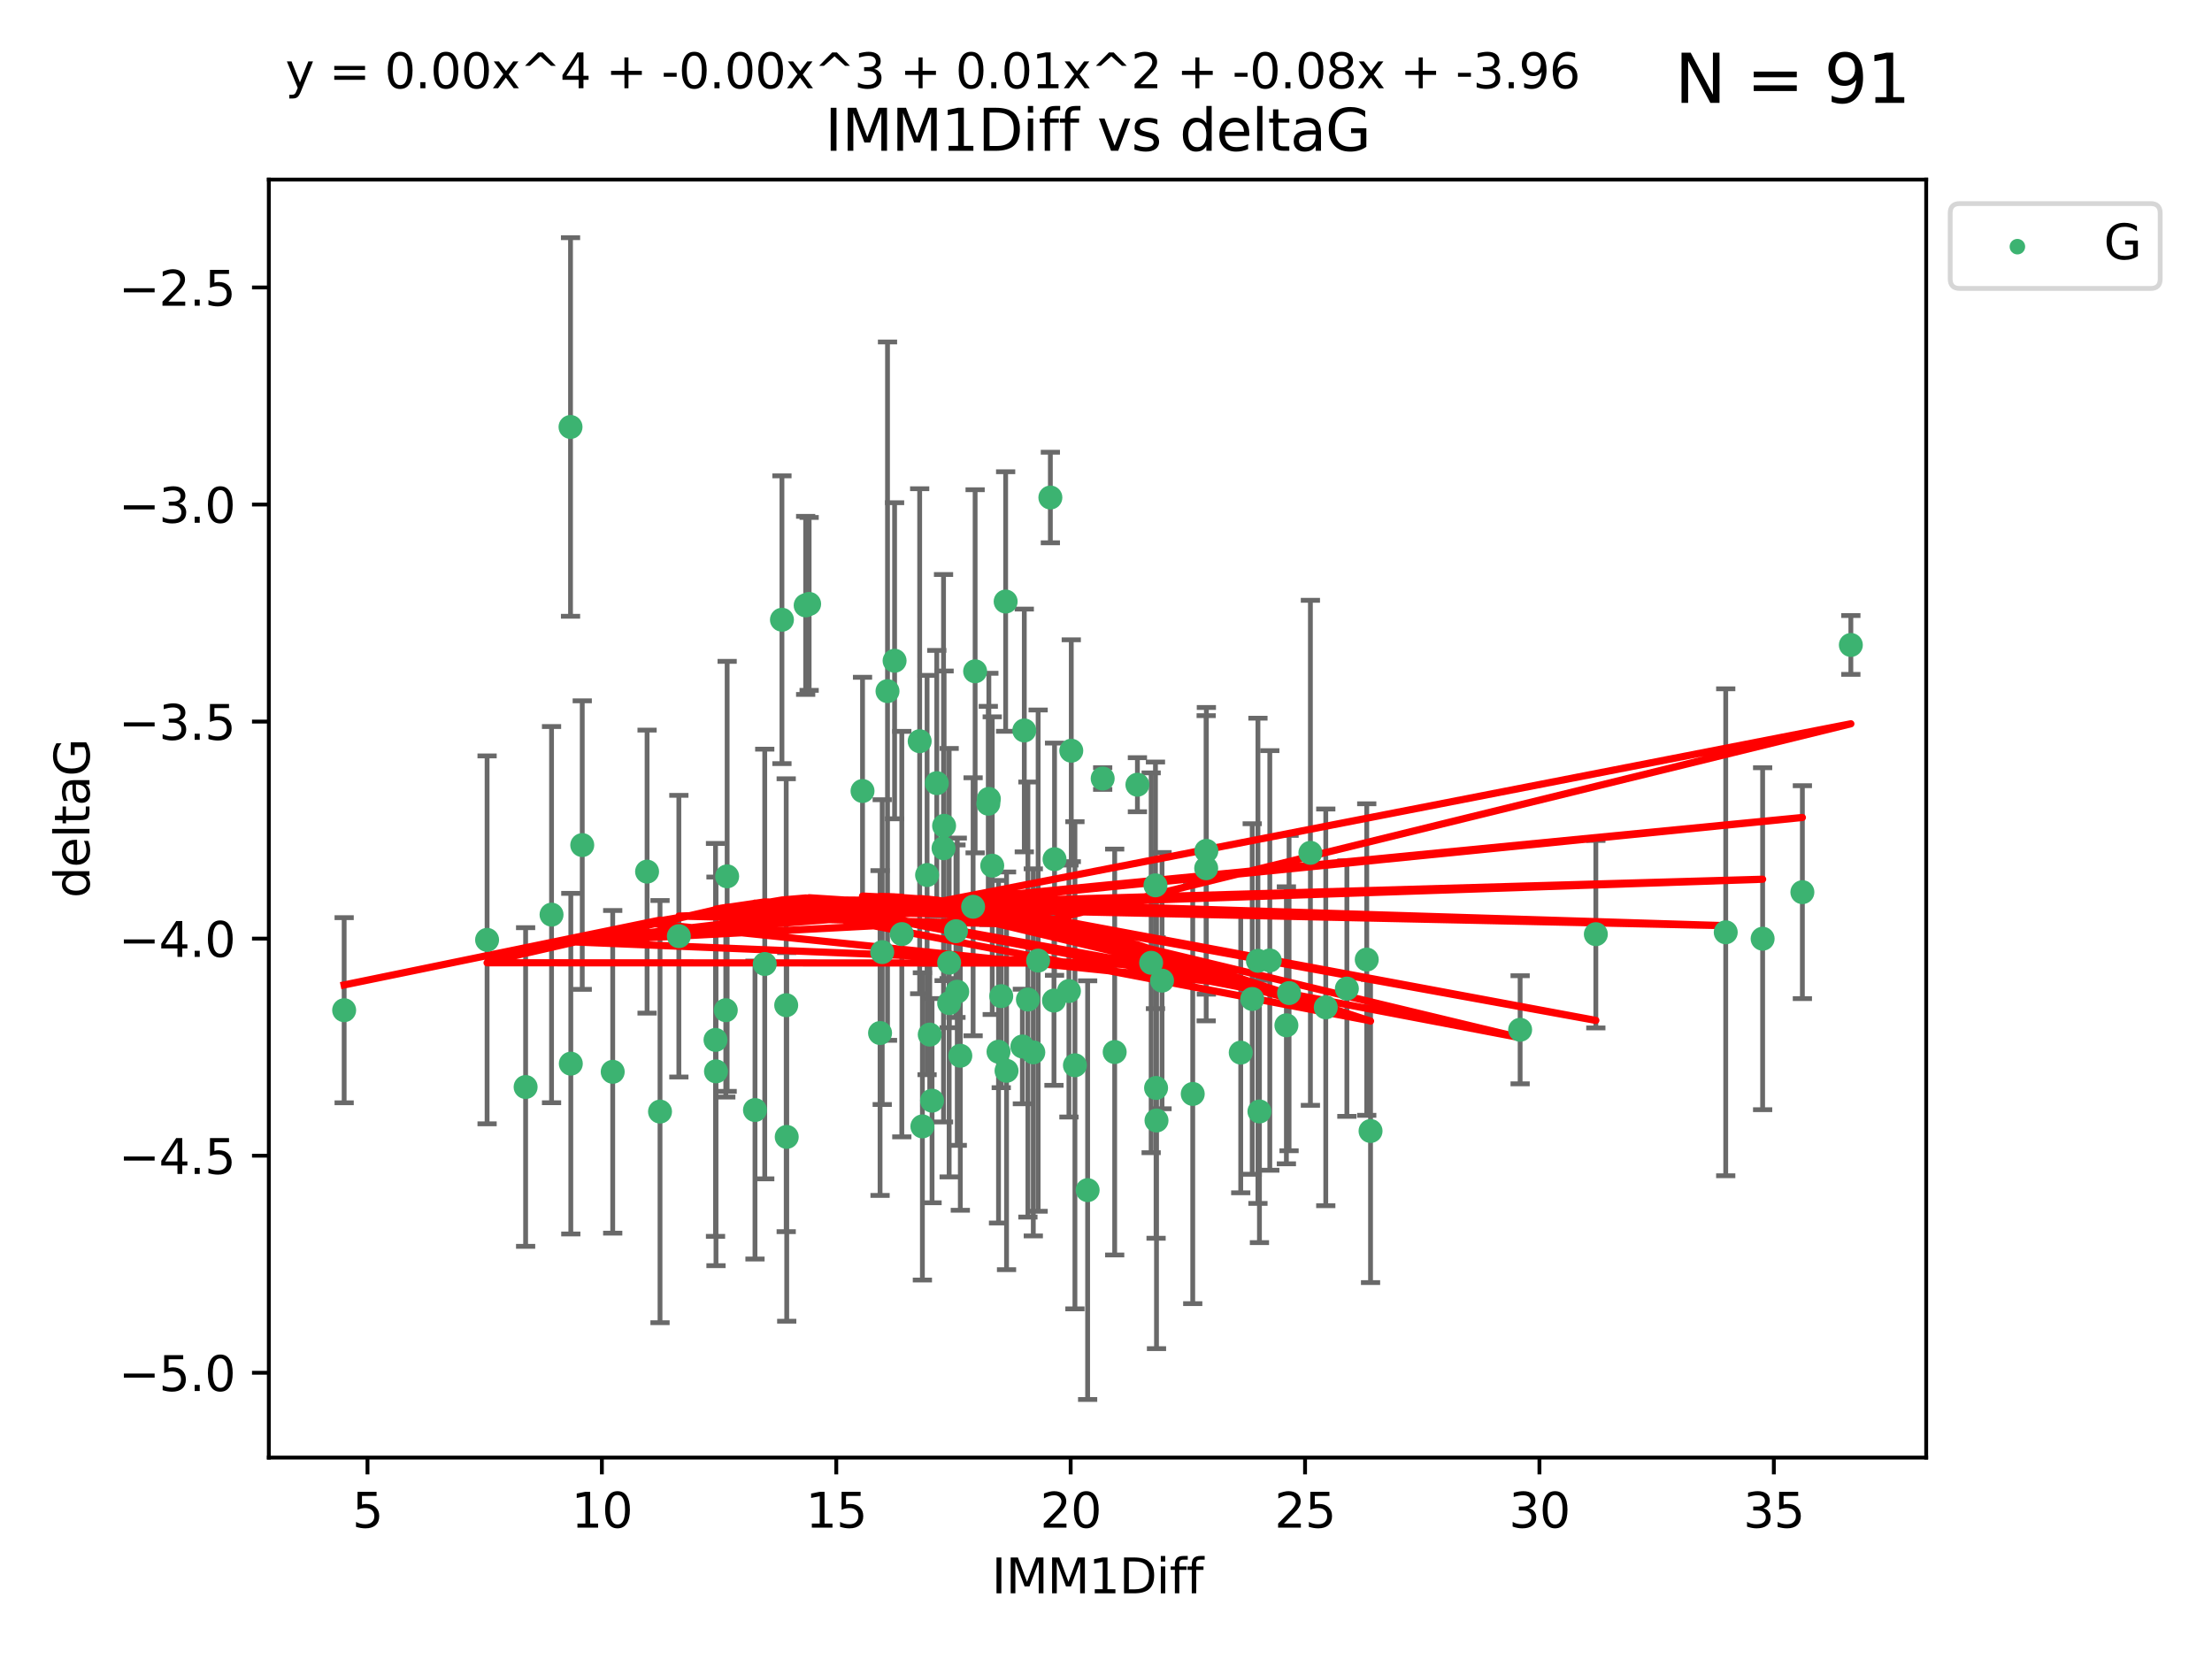 <?xml version="1.0" encoding="utf-8" standalone="no"?>
<!DOCTYPE svg PUBLIC "-//W3C//DTD SVG 1.1//EN"
  "http://www.w3.org/Graphics/SVG/1.1/DTD/svg11.dtd">
<svg xmlns:xlink="http://www.w3.org/1999/xlink" width="460.8pt" height="345.6pt" viewBox="0 0 460.8 345.6" xmlns="http://www.w3.org/2000/svg" version="1.1">
 <defs>
  <style type="text/css">*{stroke-linejoin: round; stroke-linecap: butt}</style>
 </defs>
 <g id="figure_1">
  <g id="patch_1">
   <path d="M 0 345.6 
L 460.8 345.6 
L 460.8 0 
L 0 0 
z
" style="fill: #ffffff"/>
  </g>
  <g id="axes_1">
   <g id="patch_2">
    <path d="M 56 303.64 
L 401.26 303.64 
L 401.26 37.411 
L 56 37.411 
z
" style="fill: #ffffff"/>
   </g>
   <g id="PathCollection_1">
    <defs>
     <path id="m82ca89f515" d="M 0 1.118 
C 0.297 1.118 0.581 1 0.791 0.791 
C 1 0.581 1.118 0.297 1.118 0 
C 1.118 -0.297 1 -0.581 0.791 -0.791 
C 0.581 -1 0.297 -1.118 0 -1.118 
C -0.297 -1.118 -0.581 -1 -0.791 -0.791 
C -1 -0.581 -1.118 -0.297 -1.118 0 
C -1.118 0.297 -1 0.581 -0.791 0.791 
C -0.581 1 -0.297 1.118 0 1.118 
z
" style="stroke: #3cb371"/>
    </defs>
    <g clip-path="url(#pf7dba3b9b7)">
     <use xlink:href="#m82ca89f515" x="71.694" y="210.445" style="fill: #3cb371; stroke: #3cb371"/>
     <use xlink:href="#m82ca89f515" x="137.494" y="231.565" style="fill: #3cb371; stroke: #3cb371"/>
     <use xlink:href="#m82ca89f515" x="127.64" y="223.278" style="fill: #3cb371; stroke: #3cb371"/>
     <use xlink:href="#m82ca89f515" x="114.896" y="190.536" style="fill: #3cb371; stroke: #3cb371"/>
     <use xlink:href="#m82ca89f515" x="101.469" y="195.79" style="fill: #3cb371; stroke: #3cb371"/>
     <use xlink:href="#m82ca89f515" x="248.469" y="227.886" style="fill: #3cb371; stroke: #3cb371"/>
     <use xlink:href="#m82ca89f515" x="268.537" y="206.875" style="fill: #3cb371; stroke: #3cb371"/>
     <use xlink:href="#m82ca89f515" x="163.782" y="209.404" style="fill: #3cb371; stroke: #3cb371"/>
     <use xlink:href="#m82ca89f515" x="223.928" y="221.915" style="fill: #3cb371; stroke: #3cb371"/>
     <use xlink:href="#m82ca89f515" x="212.981" y="218.004" style="fill: #3cb371; stroke: #3cb371"/>
     <use xlink:href="#m82ca89f515" x="151.195" y="210.445" style="fill: #3cb371; stroke: #3cb371"/>
     <use xlink:href="#m82ca89f515" x="109.496" y="226.445" style="fill: #3cb371; stroke: #3cb371"/>
     <use xlink:href="#m82ca89f515" x="118.91" y="221.579" style="fill: #3cb371; stroke: #3cb371"/>
     <use xlink:href="#m82ca89f515" x="194.163" y="229.285" style="fill: #3cb371; stroke: #3cb371"/>
     <use xlink:href="#m82ca89f515" x="284.718" y="199.894" style="fill: #3cb371; stroke: #3cb371"/>
     <use xlink:href="#m82ca89f515" x="157.278" y="231.24" style="fill: #3cb371; stroke: #3cb371"/>
     <use xlink:href="#m82ca89f515" x="208.01" y="219.093" style="fill: #3cb371; stroke: #3cb371"/>
     <use xlink:href="#m82ca89f515" x="192.151" y="234.649" style="fill: #3cb371; stroke: #3cb371"/>
     <use xlink:href="#m82ca89f515" x="272.98" y="177.657" style="fill: #3cb371; stroke: #3cb371"/>
     <use xlink:href="#m82ca89f515" x="240.705" y="184.432" style="fill: #3cb371; stroke: #3cb371"/>
     <use xlink:href="#m82ca89f515" x="183.782" y="198.343" style="fill: #3cb371; stroke: #3cb371"/>
     <use xlink:href="#m82ca89f515" x="262.052" y="200.151" style="fill: #3cb371; stroke: #3cb371"/>
     <use xlink:href="#m82ca89f515" x="187.864" y="194.591" style="fill: #3cb371; stroke: #3cb371"/>
     <use xlink:href="#m82ca89f515" x="183.333" y="215.199" style="fill: #3cb371; stroke: #3cb371"/>
     <use xlink:href="#m82ca89f515" x="208.577" y="207.515" style="fill: #3cb371; stroke: #3cb371"/>
     <use xlink:href="#m82ca89f515" x="232.209" y="219.158" style="fill: #3cb371; stroke: #3cb371"/>
     <use xlink:href="#m82ca89f515" x="280.578" y="205.944" style="fill: #3cb371; stroke: #3cb371"/>
     <use xlink:href="#m82ca89f515" x="214.133" y="208.224" style="fill: #3cb371; stroke: #3cb371"/>
     <use xlink:href="#m82ca89f515" x="276.183" y="209.853" style="fill: #3cb371; stroke: #3cb371"/>
     <use xlink:href="#m82ca89f515" x="267.98" y="213.59" style="fill: #3cb371; stroke: #3cb371"/>
     <use xlink:href="#m82ca89f515" x="240.832" y="226.644" style="fill: #3cb371; stroke: #3cb371"/>
     <use xlink:href="#m82ca89f515" x="240.92" y="233.421" style="fill: #3cb371; stroke: #3cb371"/>
     <use xlink:href="#m82ca89f515" x="193.128" y="182.282" style="fill: #3cb371; stroke: #3cb371"/>
     <use xlink:href="#m82ca89f515" x="258.468" y="219.277" style="fill: #3cb371; stroke: #3cb371"/>
     <use xlink:href="#m82ca89f515" x="215.256" y="219.228" style="fill: #3cb371; stroke: #3cb371"/>
     <use xlink:href="#m82ca89f515" x="149.154" y="223.183" style="fill: #3cb371; stroke: #3cb371"/>
     <use xlink:href="#m82ca89f515" x="197.727" y="200.544" style="fill: #3cb371; stroke: #3cb371"/>
     <use xlink:href="#m82ca89f515" x="179.68" y="164.781" style="fill: #3cb371; stroke: #3cb371"/>
     <use xlink:href="#m82ca89f515" x="193.684" y="215.525" style="fill: #3cb371; stroke: #3cb371"/>
     <use xlink:href="#m82ca89f515" x="219.563" y="208.437" style="fill: #3cb371; stroke: #3cb371"/>
     <use xlink:href="#m82ca89f515" x="168.558" y="125.806" style="fill: #3cb371; stroke: #3cb371"/>
     <use xlink:href="#m82ca89f515" x="209.68" y="223.07" style="fill: #3cb371; stroke: #3cb371"/>
     <use xlink:href="#m82ca89f515" x="242.072" y="204.284" style="fill: #3cb371; stroke: #3cb371"/>
     <use xlink:href="#m82ca89f515" x="200.051" y="219.93" style="fill: #3cb371; stroke: #3cb371"/>
     <use xlink:href="#m82ca89f515" x="219.68" y="178.985" style="fill: #3cb371; stroke: #3cb371"/>
     <use xlink:href="#m82ca89f515" x="226.574" y="247.928" style="fill: #3cb371; stroke: #3cb371"/>
     <use xlink:href="#m82ca89f515" x="264.523" y="200.077" style="fill: #3cb371; stroke: #3cb371"/>
     <use xlink:href="#m82ca89f515" x="316.671" y="214.52" style="fill: #3cb371; stroke: #3cb371"/>
     <use xlink:href="#m82ca89f515" x="239.807" y="200.564" style="fill: #3cb371; stroke: #3cb371"/>
     <use xlink:href="#m82ca89f515" x="285.509" y="235.61" style="fill: #3cb371; stroke: #3cb371"/>
     <use xlink:href="#m82ca89f515" x="262.365" y="231.539" style="fill: #3cb371; stroke: #3cb371"/>
     <use xlink:href="#m82ca89f515" x="134.798" y="181.575" style="fill: #3cb371; stroke: #3cb371"/>
     <use xlink:href="#m82ca89f515" x="162.894" y="129.102" style="fill: #3cb371; stroke: #3cb371"/>
     <use xlink:href="#m82ca89f515" x="167.835" y="126.112" style="fill: #3cb371; stroke: #3cb371"/>
     <use xlink:href="#m82ca89f515" x="209.495" y="125.311" style="fill: #3cb371; stroke: #3cb371"/>
     <use xlink:href="#m82ca89f515" x="359.502" y="194.214" style="fill: #3cb371; stroke: #3cb371"/>
     <use xlink:href="#m82ca89f515" x="197.727" y="208.97" style="fill: #3cb371; stroke: #3cb371"/>
     <use xlink:href="#m82ca89f515" x="202.717" y="188.896" style="fill: #3cb371; stroke: #3cb371"/>
     <use xlink:href="#m82ca89f515" x="260.861" y="208.106" style="fill: #3cb371; stroke: #3cb371"/>
     <use xlink:href="#m82ca89f515" x="163.89" y="236.838" style="fill: #3cb371; stroke: #3cb371"/>
     <use xlink:href="#m82ca89f515" x="196.672" y="172.031" style="fill: #3cb371; stroke: #3cb371"/>
     <use xlink:href="#m82ca89f515" x="375.469" y="185.854" style="fill: #3cb371; stroke: #3cb371"/>
     <use xlink:href="#m82ca89f515" x="199.143" y="193.987" style="fill: #3cb371; stroke: #3cb371"/>
     <use xlink:href="#m82ca89f515" x="367.188" y="195.552" style="fill: #3cb371; stroke: #3cb371"/>
     <use xlink:href="#m82ca89f515" x="141.419" y="195.021" style="fill: #3cb371; stroke: #3cb371"/>
     <use xlink:href="#m82ca89f515" x="223.166" y="156.387" style="fill: #3cb371; stroke: #3cb371"/>
     <use xlink:href="#m82ca89f515" x="205.881" y="167.432" style="fill: #3cb371; stroke: #3cb371"/>
     <use xlink:href="#m82ca89f515" x="186.36" y="137.646" style="fill: #3cb371; stroke: #3cb371"/>
     <use xlink:href="#m82ca89f515" x="184.885" y="143.978" style="fill: #3cb371; stroke: #3cb371"/>
     <use xlink:href="#m82ca89f515" x="195.149" y="163.147" style="fill: #3cb371; stroke: #3cb371"/>
     <use xlink:href="#m82ca89f515" x="222.678" y="206.454" style="fill: #3cb371; stroke: #3cb371"/>
     <use xlink:href="#m82ca89f515" x="332.442" y="194.61" style="fill: #3cb371; stroke: #3cb371"/>
     <use xlink:href="#m82ca89f515" x="206.702" y="180.334" style="fill: #3cb371; stroke: #3cb371"/>
     <use xlink:href="#m82ca89f515" x="196.555" y="176.703" style="fill: #3cb371; stroke: #3cb371"/>
     <use xlink:href="#m82ca89f515" x="385.566" y="134.358" style="fill: #3cb371; stroke: #3cb371"/>
     <use xlink:href="#m82ca89f515" x="218.811" y="103.643" style="fill: #3cb371; stroke: #3cb371"/>
     <use xlink:href="#m82ca89f515" x="203.137" y="139.845" style="fill: #3cb371; stroke: #3cb371"/>
     <use xlink:href="#m82ca89f515" x="251.271" y="180.872" style="fill: #3cb371; stroke: #3cb371"/>
     <use xlink:href="#m82ca89f515" x="191.585" y="154.409" style="fill: #3cb371; stroke: #3cb371"/>
     <use xlink:href="#m82ca89f515" x="213.381" y="152.171" style="fill: #3cb371; stroke: #3cb371"/>
     <use xlink:href="#m82ca89f515" x="229.709" y="162.183" style="fill: #3cb371; stroke: #3cb371"/>
     <use xlink:href="#m82ca89f515" x="216.262" y="200.112" style="fill: #3cb371; stroke: #3cb371"/>
     <use xlink:href="#m82ca89f515" x="118.851" y="88.945" style="fill: #3cb371; stroke: #3cb371"/>
     <use xlink:href="#m82ca89f515" x="251.31" y="177.247" style="fill: #3cb371; stroke: #3cb371"/>
     <use xlink:href="#m82ca89f515" x="236.945" y="163.47" style="fill: #3cb371; stroke: #3cb371"/>
     <use xlink:href="#m82ca89f515" x="199.417" y="206.591" style="fill: #3cb371; stroke: #3cb371"/>
     <use xlink:href="#m82ca89f515" x="151.478" y="182.557" style="fill: #3cb371; stroke: #3cb371"/>
     <use xlink:href="#m82ca89f515" x="149.056" y="216.63" style="fill: #3cb371; stroke: #3cb371"/>
     <use xlink:href="#m82ca89f515" x="159.31" y="200.821" style="fill: #3cb371; stroke: #3cb371"/>
     <use xlink:href="#m82ca89f515" x="205.998" y="166.427" style="fill: #3cb371; stroke: #3cb371"/>
     <use xlink:href="#m82ca89f515" x="121.293" y="176.046" style="fill: #3cb371; stroke: #3cb371"/>
    </g>
   </g>
   <g id="matplotlib.axis_1">
    <g id="xtick_1">
     <g id="line2d_1">
      <defs>
       <path id="mafd8d50a30" d="M 0 0 
L 0 3.5 
" style="stroke: #000000; stroke-width: 0.8"/>
      </defs>
      <g>
       <use xlink:href="#mafd8d50a30" x="76.557" y="303.64" style="stroke: #000000; stroke-width: 0.8"/>
      </g>
     </g>
     <g id="text_1">
      <!-- 5 -->
      <g transform="translate(73.376 318.238)scale(0.1 -0.1)">
       <defs>
        <path id="DejaVuSans-35" d="M 691 4666 
L 3169 4666 
L 3169 4134 
L 1269 4134 
L 1269 2991 
Q 1406 3038 1543 3061 
Q 1681 3084 1819 3084 
Q 2600 3084 3056 2656 
Q 3513 2228 3513 1497 
Q 3513 744 3044 326 
Q 2575 -91 1722 -91 
Q 1428 -91 1123 -41 
Q 819 9 494 109 
L 494 744 
Q 775 591 1075 516 
Q 1375 441 1709 441 
Q 2250 441 2565 725 
Q 2881 1009 2881 1497 
Q 2881 1984 2565 2268 
Q 2250 2553 1709 2553 
Q 1456 2553 1204 2497 
Q 953 2441 691 2322 
L 691 4666 
z
" transform="scale(0.016)"/>
       </defs>
       <use xlink:href="#DejaVuSans-35"/>
      </g>
     </g>
    </g>
    <g id="xtick_2">
     <g id="line2d_2">
      <g>
       <use xlink:href="#mafd8d50a30" x="125.384" y="303.64" style="stroke: #000000; stroke-width: 0.8"/>
      </g>
     </g>
     <g id="text_2">
      <!-- 10 -->
      <g transform="translate(119.022 318.238)scale(0.1 -0.1)">
       <defs>
        <path id="DejaVuSans-31" d="M 794 531 
L 1825 531 
L 1825 4091 
L 703 3866 
L 703 4441 
L 1819 4666 
L 2450 4666 
L 2450 531 
L 3481 531 
L 3481 0 
L 794 0 
L 794 531 
z
" transform="scale(0.016)"/>
        <path id="DejaVuSans-30" d="M 2034 4250 
Q 1547 4250 1301 3770 
Q 1056 3291 1056 2328 
Q 1056 1369 1301 889 
Q 1547 409 2034 409 
Q 2525 409 2770 889 
Q 3016 1369 3016 2328 
Q 3016 3291 2770 3770 
Q 2525 4250 2034 4250 
z
M 2034 4750 
Q 2819 4750 3233 4129 
Q 3647 3509 3647 2328 
Q 3647 1150 3233 529 
Q 2819 -91 2034 -91 
Q 1250 -91 836 529 
Q 422 1150 422 2328 
Q 422 3509 836 4129 
Q 1250 4750 2034 4750 
z
" transform="scale(0.016)"/>
       </defs>
       <use xlink:href="#DejaVuSans-31"/>
       <use xlink:href="#DejaVuSans-30" x="63.623"/>
      </g>
     </g>
    </g>
    <g id="xtick_3">
     <g id="line2d_3">
      <g>
       <use xlink:href="#mafd8d50a30" x="174.212" y="303.64" style="stroke: #000000; stroke-width: 0.8"/>
      </g>
     </g>
     <g id="text_3">
      <!-- 15 -->
      <g transform="translate(167.849 318.238)scale(0.1 -0.1)">
       <use xlink:href="#DejaVuSans-31"/>
       <use xlink:href="#DejaVuSans-35" x="63.623"/>
      </g>
     </g>
    </g>
    <g id="xtick_4">
     <g id="line2d_4">
      <g>
       <use xlink:href="#mafd8d50a30" x="223.039" y="303.64" style="stroke: #000000; stroke-width: 0.8"/>
      </g>
     </g>
     <g id="text_4">
      <!-- 20 -->
      <g transform="translate(216.677 318.238)scale(0.1 -0.1)">
       <defs>
        <path id="DejaVuSans-32" d="M 1228 531 
L 3431 531 
L 3431 0 
L 469 0 
L 469 531 
Q 828 903 1448 1529 
Q 2069 2156 2228 2338 
Q 2531 2678 2651 2914 
Q 2772 3150 2772 3378 
Q 2772 3750 2511 3984 
Q 2250 4219 1831 4219 
Q 1534 4219 1204 4116 
Q 875 4013 500 3803 
L 500 4441 
Q 881 4594 1212 4672 
Q 1544 4750 1819 4750 
Q 2544 4750 2975 4387 
Q 3406 4025 3406 3419 
Q 3406 3131 3298 2873 
Q 3191 2616 2906 2266 
Q 2828 2175 2409 1742 
Q 1991 1309 1228 531 
z
" transform="scale(0.016)"/>
       </defs>
       <use xlink:href="#DejaVuSans-32"/>
       <use xlink:href="#DejaVuSans-30" x="63.623"/>
      </g>
     </g>
    </g>
    <g id="xtick_5">
     <g id="line2d_5">
      <g>
       <use xlink:href="#mafd8d50a30" x="271.867" y="303.64" style="stroke: #000000; stroke-width: 0.8"/>
      </g>
     </g>
     <g id="text_5">
      <!-- 25 -->
      <g transform="translate(265.504 318.238)scale(0.1 -0.1)">
       <use xlink:href="#DejaVuSans-32"/>
       <use xlink:href="#DejaVuSans-35" x="63.623"/>
      </g>
     </g>
    </g>
    <g id="xtick_6">
     <g id="line2d_6">
      <g>
       <use xlink:href="#mafd8d50a30" x="320.694" y="303.64" style="stroke: #000000; stroke-width: 0.8"/>
      </g>
     </g>
     <g id="text_6">
      <!-- 30 -->
      <g transform="translate(314.332 318.238)scale(0.1 -0.1)">
       <defs>
        <path id="DejaVuSans-33" d="M 2597 2516 
Q 3050 2419 3304 2112 
Q 3559 1806 3559 1356 
Q 3559 666 3084 287 
Q 2609 -91 1734 -91 
Q 1441 -91 1130 -33 
Q 819 25 488 141 
L 488 750 
Q 750 597 1062 519 
Q 1375 441 1716 441 
Q 2309 441 2620 675 
Q 2931 909 2931 1356 
Q 2931 1769 2642 2001 
Q 2353 2234 1838 2234 
L 1294 2234 
L 1294 2753 
L 1863 2753 
Q 2328 2753 2575 2939 
Q 2822 3125 2822 3475 
Q 2822 3834 2567 4026 
Q 2313 4219 1838 4219 
Q 1578 4219 1281 4162 
Q 984 4106 628 3988 
L 628 4550 
Q 988 4650 1302 4700 
Q 1616 4750 1894 4750 
Q 2613 4750 3031 4423 
Q 3450 4097 3450 3541 
Q 3450 3153 3228 2886 
Q 3006 2619 2597 2516 
z
" transform="scale(0.016)"/>
       </defs>
       <use xlink:href="#DejaVuSans-33"/>
       <use xlink:href="#DejaVuSans-30" x="63.623"/>
      </g>
     </g>
    </g>
    <g id="xtick_7">
     <g id="line2d_7">
      <g>
       <use xlink:href="#mafd8d50a30" x="369.522" y="303.64" style="stroke: #000000; stroke-width: 0.8"/>
      </g>
     </g>
     <g id="text_7">
      <!-- 35 -->
      <g transform="translate(363.159 318.238)scale(0.1 -0.1)">
       <use xlink:href="#DejaVuSans-33"/>
       <use xlink:href="#DejaVuSans-35" x="63.623"/>
      </g>
     </g>
    </g>
    <g id="text_8">
     <!-- IMM1Diff -->
     <g transform="translate(206.586 331.917)scale(0.1 -0.1)">
      <defs>
       <path id="DejaVuSans-49" d="M 628 4666 
L 1259 4666 
L 1259 0 
L 628 0 
L 628 4666 
z
" transform="scale(0.016)"/>
       <path id="DejaVuSans-4d" d="M 628 4666 
L 1569 4666 
L 2759 1491 
L 3956 4666 
L 4897 4666 
L 4897 0 
L 4281 0 
L 4281 4097 
L 3078 897 
L 2444 897 
L 1241 4097 
L 1241 0 
L 628 0 
L 628 4666 
z
" transform="scale(0.016)"/>
       <path id="DejaVuSans-44" d="M 1259 4147 
L 1259 519 
L 2022 519 
Q 2988 519 3436 956 
Q 3884 1394 3884 2338 
Q 3884 3275 3436 3711 
Q 2988 4147 2022 4147 
L 1259 4147 
z
M 628 4666 
L 1925 4666 
Q 3281 4666 3915 4102 
Q 4550 3538 4550 2338 
Q 4550 1131 3912 565 
Q 3275 0 1925 0 
L 628 0 
L 628 4666 
z
" transform="scale(0.016)"/>
       <path id="DejaVuSans-69" d="M 603 3500 
L 1178 3500 
L 1178 0 
L 603 0 
L 603 3500 
z
M 603 4863 
L 1178 4863 
L 1178 4134 
L 603 4134 
L 603 4863 
z
" transform="scale(0.016)"/>
       <path id="DejaVuSans-66" d="M 2375 4863 
L 2375 4384 
L 1825 4384 
Q 1516 4384 1395 4259 
Q 1275 4134 1275 3809 
L 1275 3500 
L 2222 3500 
L 2222 3053 
L 1275 3053 
L 1275 0 
L 697 0 
L 697 3053 
L 147 3053 
L 147 3500 
L 697 3500 
L 697 3744 
Q 697 4328 969 4595 
Q 1241 4863 1831 4863 
L 2375 4863 
z
" transform="scale(0.016)"/>
      </defs>
      <use xlink:href="#DejaVuSans-49"/>
      <use xlink:href="#DejaVuSans-4d" x="29.492"/>
      <use xlink:href="#DejaVuSans-4d" x="115.771"/>
      <use xlink:href="#DejaVuSans-31" x="202.051"/>
      <use xlink:href="#DejaVuSans-44" x="265.674"/>
      <use xlink:href="#DejaVuSans-69" x="342.676"/>
      <use xlink:href="#DejaVuSans-66" x="370.459"/>
      <use xlink:href="#DejaVuSans-66" x="405.664"/>
     </g>
    </g>
   </g>
   <g id="matplotlib.axis_2">
    <g id="ytick_1">
     <g id="line2d_8">
      <defs>
       <path id="m375c84ac9b" d="M 0 0 
L -3.5 0 
" style="stroke: #000000; stroke-width: 0.8"/>
      </defs>
      <g>
       <use xlink:href="#m375c84ac9b" x="56" y="285.973" style="stroke: #000000; stroke-width: 0.8"/>
      </g>
     </g>
     <g id="text_9">
      <!-- −5.0 -->
      <g transform="translate(24.717 289.772)scale(0.1 -0.1)">
       <defs>
        <path id="DejaVuSans-2212" d="M 678 2272 
L 4684 2272 
L 4684 1741 
L 678 1741 
L 678 2272 
z
" transform="scale(0.016)"/>
        <path id="DejaVuSans-2e" d="M 684 794 
L 1344 794 
L 1344 0 
L 684 0 
L 684 794 
z
" transform="scale(0.016)"/>
       </defs>
       <use xlink:href="#DejaVuSans-2212"/>
       <use xlink:href="#DejaVuSans-35" x="83.789"/>
       <use xlink:href="#DejaVuSans-2e" x="147.412"/>
       <use xlink:href="#DejaVuSans-30" x="179.199"/>
      </g>
     </g>
    </g>
    <g id="ytick_2">
     <g id="line2d_9">
      <g>
       <use xlink:href="#m375c84ac9b" x="56" y="240.755" style="stroke: #000000; stroke-width: 0.8"/>
      </g>
     </g>
     <g id="text_10">
      <!-- −4.5 -->
      <g transform="translate(24.717 244.554)scale(0.1 -0.1)">
       <defs>
        <path id="DejaVuSans-34" d="M 2419 4116 
L 825 1625 
L 2419 1625 
L 2419 4116 
z
M 2253 4666 
L 3047 4666 
L 3047 1625 
L 3713 1625 
L 3713 1100 
L 3047 1100 
L 3047 0 
L 2419 0 
L 2419 1100 
L 313 1100 
L 313 1709 
L 2253 4666 
z
" transform="scale(0.016)"/>
       </defs>
       <use xlink:href="#DejaVuSans-2212"/>
       <use xlink:href="#DejaVuSans-34" x="83.789"/>
       <use xlink:href="#DejaVuSans-2e" x="147.412"/>
       <use xlink:href="#DejaVuSans-35" x="179.199"/>
      </g>
     </g>
    </g>
    <g id="ytick_3">
     <g id="line2d_10">
      <g>
       <use xlink:href="#m375c84ac9b" x="56" y="195.537" style="stroke: #000000; stroke-width: 0.8"/>
      </g>
     </g>
     <g id="text_11">
      <!-- −4.0 -->
      <g transform="translate(24.717 199.336)scale(0.1 -0.1)">
       <use xlink:href="#DejaVuSans-2212"/>
       <use xlink:href="#DejaVuSans-34" x="83.789"/>
       <use xlink:href="#DejaVuSans-2e" x="147.412"/>
       <use xlink:href="#DejaVuSans-30" x="179.199"/>
      </g>
     </g>
    </g>
    <g id="ytick_4">
     <g id="line2d_11">
      <g>
       <use xlink:href="#m375c84ac9b" x="56" y="150.319" style="stroke: #000000; stroke-width: 0.8"/>
      </g>
     </g>
     <g id="text_12">
      <!-- −3.5 -->
      <g transform="translate(24.717 154.119)scale(0.1 -0.1)">
       <use xlink:href="#DejaVuSans-2212"/>
       <use xlink:href="#DejaVuSans-33" x="83.789"/>
       <use xlink:href="#DejaVuSans-2e" x="147.412"/>
       <use xlink:href="#DejaVuSans-35" x="179.199"/>
      </g>
     </g>
    </g>
    <g id="ytick_5">
     <g id="line2d_12">
      <g>
       <use xlink:href="#m375c84ac9b" x="56" y="105.102" style="stroke: #000000; stroke-width: 0.8"/>
      </g>
     </g>
     <g id="text_13">
      <!-- −3.0 -->
      <g transform="translate(24.717 108.901)scale(0.1 -0.1)">
       <use xlink:href="#DejaVuSans-2212"/>
       <use xlink:href="#DejaVuSans-33" x="83.789"/>
       <use xlink:href="#DejaVuSans-2e" x="147.412"/>
       <use xlink:href="#DejaVuSans-30" x="179.199"/>
      </g>
     </g>
    </g>
    <g id="ytick_6">
     <g id="line2d_13">
      <g>
       <use xlink:href="#m375c84ac9b" x="56" y="59.884" style="stroke: #000000; stroke-width: 0.8"/>
      </g>
     </g>
     <g id="text_14">
      <!-- −2.5 -->
      <g transform="translate(24.717 63.683)scale(0.1 -0.1)">
       <use xlink:href="#DejaVuSans-2212"/>
       <use xlink:href="#DejaVuSans-32" x="83.789"/>
       <use xlink:href="#DejaVuSans-2e" x="147.412"/>
       <use xlink:href="#DejaVuSans-35" x="179.199"/>
      </g>
     </g>
    </g>
    <g id="text_15">
     <!-- deltaG -->
     <g transform="translate(18.637 187.064)rotate(-90)scale(0.1 -0.1)">
      <defs>
       <path id="DejaVuSans-64" d="M 2906 2969 
L 2906 4863 
L 3481 4863 
L 3481 0 
L 2906 0 
L 2906 525 
Q 2725 213 2448 61 
Q 2172 -91 1784 -91 
Q 1150 -91 751 415 
Q 353 922 353 1747 
Q 353 2572 751 3078 
Q 1150 3584 1784 3584 
Q 2172 3584 2448 3432 
Q 2725 3281 2906 2969 
z
M 947 1747 
Q 947 1113 1208 752 
Q 1469 391 1925 391 
Q 2381 391 2643 752 
Q 2906 1113 2906 1747 
Q 2906 2381 2643 2742 
Q 2381 3103 1925 3103 
Q 1469 3103 1208 2742 
Q 947 2381 947 1747 
z
" transform="scale(0.016)"/>
       <path id="DejaVuSans-65" d="M 3597 1894 
L 3597 1613 
L 953 1613 
Q 991 1019 1311 708 
Q 1631 397 2203 397 
Q 2534 397 2845 478 
Q 3156 559 3463 722 
L 3463 178 
Q 3153 47 2828 -22 
Q 2503 -91 2169 -91 
Q 1331 -91 842 396 
Q 353 884 353 1716 
Q 353 2575 817 3079 
Q 1281 3584 2069 3584 
Q 2775 3584 3186 3129 
Q 3597 2675 3597 1894 
z
M 3022 2063 
Q 3016 2534 2758 2815 
Q 2500 3097 2075 3097 
Q 1594 3097 1305 2825 
Q 1016 2553 972 2059 
L 3022 2063 
z
" transform="scale(0.016)"/>
       <path id="DejaVuSans-6c" d="M 603 4863 
L 1178 4863 
L 1178 0 
L 603 0 
L 603 4863 
z
" transform="scale(0.016)"/>
       <path id="DejaVuSans-74" d="M 1172 4494 
L 1172 3500 
L 2356 3500 
L 2356 3053 
L 1172 3053 
L 1172 1153 
Q 1172 725 1289 603 
Q 1406 481 1766 481 
L 2356 481 
L 2356 0 
L 1766 0 
Q 1100 0 847 248 
Q 594 497 594 1153 
L 594 3053 
L 172 3053 
L 172 3500 
L 594 3500 
L 594 4494 
L 1172 4494 
z
" transform="scale(0.016)"/>
       <path id="DejaVuSans-61" d="M 2194 1759 
Q 1497 1759 1228 1600 
Q 959 1441 959 1056 
Q 959 750 1161 570 
Q 1363 391 1709 391 
Q 2188 391 2477 730 
Q 2766 1069 2766 1631 
L 2766 1759 
L 2194 1759 
z
M 3341 1997 
L 3341 0 
L 2766 0 
L 2766 531 
Q 2569 213 2275 61 
Q 1981 -91 1556 -91 
Q 1019 -91 701 211 
Q 384 513 384 1019 
Q 384 1609 779 1909 
Q 1175 2209 1959 2209 
L 2766 2209 
L 2766 2266 
Q 2766 2663 2505 2880 
Q 2244 3097 1772 3097 
Q 1472 3097 1187 3025 
Q 903 2953 641 2809 
L 641 3341 
Q 956 3463 1253 3523 
Q 1550 3584 1831 3584 
Q 2591 3584 2966 3190 
Q 3341 2797 3341 1997 
z
" transform="scale(0.016)"/>
       <path id="DejaVuSans-47" d="M 3809 666 
L 3809 1919 
L 2778 1919 
L 2778 2438 
L 4434 2438 
L 4434 434 
Q 4069 175 3628 42 
Q 3188 -91 2688 -91 
Q 1594 -91 976 548 
Q 359 1188 359 2328 
Q 359 3472 976 4111 
Q 1594 4750 2688 4750 
Q 3144 4750 3555 4637 
Q 3966 4525 4313 4306 
L 4313 3634 
Q 3963 3931 3569 4081 
Q 3175 4231 2741 4231 
Q 1884 4231 1454 3753 
Q 1025 3275 1025 2328 
Q 1025 1384 1454 906 
Q 1884 428 2741 428 
Q 3075 428 3337 486 
Q 3600 544 3809 666 
z
" transform="scale(0.016)"/>
      </defs>
      <use xlink:href="#DejaVuSans-64"/>
      <use xlink:href="#DejaVuSans-65" x="63.477"/>
      <use xlink:href="#DejaVuSans-6c" x="125"/>
      <use xlink:href="#DejaVuSans-74" x="152.783"/>
      <use xlink:href="#DejaVuSans-61" x="191.992"/>
      <use xlink:href="#DejaVuSans-47" x="253.271"/>
     </g>
    </g>
   </g>
   <g id="LineCollection_1">
    <path d="M 71.694 229.727 
L 71.694 191.163 
" clip-path="url(#pf7dba3b9b7)" style="fill: none; stroke: #696969"/>
    <path d="M 137.494 275.536 
L 137.494 187.594 
" clip-path="url(#pf7dba3b9b7)" style="fill: none; stroke: #696969"/>
    <path d="M 127.64 256.888 
L 127.64 189.668 
" clip-path="url(#pf7dba3b9b7)" style="fill: none; stroke: #696969"/>
    <path d="M 114.896 229.721 
L 114.896 151.351 
" clip-path="url(#pf7dba3b9b7)" style="fill: none; stroke: #696969"/>
    <path d="M 101.469 234.11 
L 101.469 157.469 
" clip-path="url(#pf7dba3b9b7)" style="fill: none; stroke: #696969"/>
    <path d="M 248.469 271.571 
L 248.469 184.202 
" clip-path="url(#pf7dba3b9b7)" style="fill: none; stroke: #696969"/>
    <path d="M 268.537 239.723 
L 268.537 174.028 
" clip-path="url(#pf7dba3b9b7)" style="fill: none; stroke: #696969"/>
    <path d="M 163.782 256.573 
L 163.782 162.235 
" clip-path="url(#pf7dba3b9b7)" style="fill: none; stroke: #696969"/>
    <path d="M 223.928 272.66 
L 223.928 171.17 
" clip-path="url(#pf7dba3b9b7)" style="fill: none; stroke: #696969"/>
    <path d="M 212.981 229.94 
L 212.981 206.068 
" clip-path="url(#pf7dba3b9b7)" style="fill: none; stroke: #696969"/>
    <path d="M 151.195 228.538 
L 151.195 192.352 
" clip-path="url(#pf7dba3b9b7)" style="fill: none; stroke: #696969"/>
    <path d="M 109.496 259.635 
L 109.496 193.254 
" clip-path="url(#pf7dba3b9b7)" style="fill: none; stroke: #696969"/>
    <path d="M 118.91 257.056 
L 118.91 186.101 
" clip-path="url(#pf7dba3b9b7)" style="fill: none; stroke: #696969"/>
    <path d="M 194.163 250.557 
L 194.163 208.014 
" clip-path="url(#pf7dba3b9b7)" style="fill: none; stroke: #696969"/>
    <path d="M 284.718 232.341 
L 284.718 167.446 
" clip-path="url(#pf7dba3b9b7)" style="fill: none; stroke: #696969"/>
    <path d="M 157.278 262.275 
L 157.278 200.206 
" clip-path="url(#pf7dba3b9b7)" style="fill: none; stroke: #696969"/>
    <path d="M 208.01 254.772 
L 208.01 183.415 
" clip-path="url(#pf7dba3b9b7)" style="fill: none; stroke: #696969"/>
    <path d="M 192.151 266.654 
L 192.151 202.645 
" clip-path="url(#pf7dba3b9b7)" style="fill: none; stroke: #696969"/>
    <path d="M 272.98 230.258 
L 272.98 125.055 
" clip-path="url(#pf7dba3b9b7)" style="fill: none; stroke: #696969"/>
    <path d="M 240.705 210.117 
L 240.705 158.746 
" clip-path="url(#pf7dba3b9b7)" style="fill: none; stroke: #696969"/>
    <path d="M 183.782 230.089 
L 183.782 166.596 
" clip-path="url(#pf7dba3b9b7)" style="fill: none; stroke: #696969"/>
    <path d="M 262.052 250.692 
L 262.052 149.61 
" clip-path="url(#pf7dba3b9b7)" style="fill: none; stroke: #696969"/>
    <path d="M 187.864 236.825 
L 187.864 152.358 
" clip-path="url(#pf7dba3b9b7)" style="fill: none; stroke: #696969"/>
    <path d="M 183.333 249.029 
L 183.333 181.369 
" clip-path="url(#pf7dba3b9b7)" style="fill: none; stroke: #696969"/>
    <path d="M 208.577 226.584 
L 208.577 188.445 
" clip-path="url(#pf7dba3b9b7)" style="fill: none; stroke: #696969"/>
    <path d="M 232.209 261.433 
L 232.209 176.883 
" clip-path="url(#pf7dba3b9b7)" style="fill: none; stroke: #696969"/>
    <path d="M 280.578 232.556 
L 280.578 179.332 
" clip-path="url(#pf7dba3b9b7)" style="fill: none; stroke: #696969"/>
    <path d="M 214.133 253.538 
L 214.133 162.909 
" clip-path="url(#pf7dba3b9b7)" style="fill: none; stroke: #696969"/>
    <path d="M 276.183 251.175 
L 276.183 168.532 
" clip-path="url(#pf7dba3b9b7)" style="fill: none; stroke: #696969"/>
    <path d="M 267.98 242.443 
L 267.98 184.736 
" clip-path="url(#pf7dba3b9b7)" style="fill: none; stroke: #696969"/>
    <path d="M 240.832 257.951 
L 240.832 195.338 
" clip-path="url(#pf7dba3b9b7)" style="fill: none; stroke: #696969"/>
    <path d="M 240.92 280.945 
L 240.92 185.898 
" clip-path="url(#pf7dba3b9b7)" style="fill: none; stroke: #696969"/>
    <path d="M 193.128 223.876 
L 193.128 140.688 
" clip-path="url(#pf7dba3b9b7)" style="fill: none; stroke: #696969"/>
    <path d="M 258.468 248.482 
L 258.468 190.072 
" clip-path="url(#pf7dba3b9b7)" style="fill: none; stroke: #696969"/>
    <path d="M 215.256 257.463 
L 215.256 180.994 
" clip-path="url(#pf7dba3b9b7)" style="fill: none; stroke: #696969"/>
    <path d="M 149.154 263.665 
L 149.154 182.702 
" clip-path="url(#pf7dba3b9b7)" style="fill: none; stroke: #696969"/>
    <path d="M 197.727 245.17 
L 197.727 155.917 
" clip-path="url(#pf7dba3b9b7)" style="fill: none; stroke: #696969"/>
    <path d="M 179.68 188.473 
L 179.68 141.09 
" clip-path="url(#pf7dba3b9b7)" style="fill: none; stroke: #696969"/>
    <path d="M 193.684 230.148 
L 193.684 200.901 
" clip-path="url(#pf7dba3b9b7)" style="fill: none; stroke: #696969"/>
    <path d="M 219.563 226.091 
L 219.563 190.783 
" clip-path="url(#pf7dba3b9b7)" style="fill: none; stroke: #696969"/>
    <path d="M 168.558 143.814 
L 168.558 107.799 
" clip-path="url(#pf7dba3b9b7)" style="fill: none; stroke: #696969"/>
    <path d="M 209.68 264.493 
L 209.68 181.646 
" clip-path="url(#pf7dba3b9b7)" style="fill: none; stroke: #696969"/>
    <path d="M 242.072 230.975 
L 242.072 177.593 
" clip-path="url(#pf7dba3b9b7)" style="fill: none; stroke: #696969"/>
    <path d="M 200.051 252.121 
L 200.051 187.739 
" clip-path="url(#pf7dba3b9b7)" style="fill: none; stroke: #696969"/>
    <path d="M 219.68 203.176 
L 219.68 154.795 
" clip-path="url(#pf7dba3b9b7)" style="fill: none; stroke: #696969"/>
    <path d="M 226.574 291.539 
L 226.574 204.317 
" clip-path="url(#pf7dba3b9b7)" style="fill: none; stroke: #696969"/>
    <path d="M 264.523 243.78 
L 264.523 156.373 
" clip-path="url(#pf7dba3b9b7)" style="fill: none; stroke: #696969"/>
    <path d="M 316.671 225.781 
L 316.671 203.26 
" clip-path="url(#pf7dba3b9b7)" style="fill: none; stroke: #696969"/>
    <path d="M 239.807 240.122 
L 239.807 161.005 
" clip-path="url(#pf7dba3b9b7)" style="fill: none; stroke: #696969"/>
    <path d="M 285.509 267.183 
L 285.509 204.036 
" clip-path="url(#pf7dba3b9b7)" style="fill: none; stroke: #696969"/>
    <path d="M 262.365 258.859 
L 262.365 204.219 
" clip-path="url(#pf7dba3b9b7)" style="fill: none; stroke: #696969"/>
    <path d="M 134.798 211.052 
L 134.798 152.098 
" clip-path="url(#pf7dba3b9b7)" style="fill: none; stroke: #696969"/>
    <path d="M 162.894 159.078 
L 162.894 99.126 
" clip-path="url(#pf7dba3b9b7)" style="fill: none; stroke: #696969"/>
    <path d="M 167.835 144.662 
L 167.835 107.562 
" clip-path="url(#pf7dba3b9b7)" style="fill: none; stroke: #696969"/>
    <path d="M 209.495 152.344 
L 209.495 98.277 
" clip-path="url(#pf7dba3b9b7)" style="fill: none; stroke: #696969"/>
    <path d="M 359.502 244.932 
L 359.502 143.497 
" clip-path="url(#pf7dba3b9b7)" style="fill: none; stroke: #696969"/>
    <path d="M 197.727 214.091 
L 197.727 203.848 
" clip-path="url(#pf7dba3b9b7)" style="fill: none; stroke: #696969"/>
    <path d="M 202.717 215.766 
L 202.717 162.025 
" clip-path="url(#pf7dba3b9b7)" style="fill: none; stroke: #696969"/>
    <path d="M 260.861 244.616 
L 260.861 171.597 
" clip-path="url(#pf7dba3b9b7)" style="fill: none; stroke: #696969"/>
    <path d="M 163.89 275.236 
L 163.89 198.439 
" clip-path="url(#pf7dba3b9b7)" style="fill: none; stroke: #696969"/>
    <path d="M 196.672 204.283 
L 196.672 139.779 
" clip-path="url(#pf7dba3b9b7)" style="fill: none; stroke: #696969"/>
    <path d="M 375.469 208.032 
L 375.469 163.676 
" clip-path="url(#pf7dba3b9b7)" style="fill: none; stroke: #696969"/>
    <path d="M 199.143 211.951 
L 199.143 176.023 
" clip-path="url(#pf7dba3b9b7)" style="fill: none; stroke: #696969"/>
    <path d="M 367.188 231.17 
L 367.188 159.933 
" clip-path="url(#pf7dba3b9b7)" style="fill: none; stroke: #696969"/>
    <path d="M 141.419 224.358 
L 141.419 165.685 
" clip-path="url(#pf7dba3b9b7)" style="fill: none; stroke: #696969"/>
    <path d="M 223.166 179.494 
L 223.166 133.281 
" clip-path="url(#pf7dba3b9b7)" style="fill: none; stroke: #696969"/>
    <path d="M 205.881 187.714 
L 205.881 147.149 
" clip-path="url(#pf7dba3b9b7)" style="fill: none; stroke: #696969"/>
    <path d="M 186.36 170.57 
L 186.36 104.723 
" clip-path="url(#pf7dba3b9b7)" style="fill: none; stroke: #696969"/>
    <path d="M 184.885 216.717 
L 184.885 71.239 
" clip-path="url(#pf7dba3b9b7)" style="fill: none; stroke: #696969"/>
    <path d="M 195.149 190.799 
L 195.149 135.495 
" clip-path="url(#pf7dba3b9b7)" style="fill: none; stroke: #696969"/>
    <path d="M 222.678 232.697 
L 222.678 180.21 
" clip-path="url(#pf7dba3b9b7)" style="fill: none; stroke: #696969"/>
    <path d="M 332.442 214.136 
L 332.442 175.083 
" clip-path="url(#pf7dba3b9b7)" style="fill: none; stroke: #696969"/>
    <path d="M 206.702 211.338 
L 206.702 149.33 
" clip-path="url(#pf7dba3b9b7)" style="fill: none; stroke: #696969"/>
    <path d="M 196.555 233.723 
L 196.555 119.682 
" clip-path="url(#pf7dba3b9b7)" style="fill: none; stroke: #696969"/>
    <path d="M 385.566 140.48 
L 385.566 128.235 
" clip-path="url(#pf7dba3b9b7)" style="fill: none; stroke: #696969"/>
    <path d="M 218.811 113.075 
L 218.811 94.21 
" clip-path="url(#pf7dba3b9b7)" style="fill: none; stroke: #696969"/>
    <path d="M 203.137 177.668 
L 203.137 102.021 
" clip-path="url(#pf7dba3b9b7)" style="fill: none; stroke: #696969"/>
    <path d="M 251.271 212.66 
L 251.271 149.083 
" clip-path="url(#pf7dba3b9b7)" style="fill: none; stroke: #696969"/>
    <path d="M 191.585 207.006 
L 191.585 101.812 
" clip-path="url(#pf7dba3b9b7)" style="fill: none; stroke: #696969"/>
    <path d="M 213.381 177.459 
L 213.381 126.883 
" clip-path="url(#pf7dba3b9b7)" style="fill: none; stroke: #696969"/>
    <path d="M 229.709 164.44 
L 229.709 159.926 
" clip-path="url(#pf7dba3b9b7)" style="fill: none; stroke: #696969"/>
    <path d="M 216.262 252.324 
L 216.262 147.901 
" clip-path="url(#pf7dba3b9b7)" style="fill: none; stroke: #696969"/>
    <path d="M 118.851 128.378 
L 118.851 49.513 
" clip-path="url(#pf7dba3b9b7)" style="fill: none; stroke: #696969"/>
    <path d="M 251.31 207.111 
L 251.31 147.382 
" clip-path="url(#pf7dba3b9b7)" style="fill: none; stroke: #696969"/>
    <path d="M 236.945 169.099 
L 236.945 157.841 
" clip-path="url(#pf7dba3b9b7)" style="fill: none; stroke: #696969"/>
    <path d="M 199.417 238.595 
L 199.417 174.586 
" clip-path="url(#pf7dba3b9b7)" style="fill: none; stroke: #696969"/>
    <path d="M 151.478 227.343 
L 151.478 137.772 
" clip-path="url(#pf7dba3b9b7)" style="fill: none; stroke: #696969"/>
    <path d="M 149.056 257.555 
L 149.056 175.705 
" clip-path="url(#pf7dba3b9b7)" style="fill: none; stroke: #696969"/>
    <path d="M 159.31 245.576 
L 159.31 156.067 
" clip-path="url(#pf7dba3b9b7)" style="fill: none; stroke: #696969"/>
    <path d="M 205.998 192.599 
L 205.998 140.254 
" clip-path="url(#pf7dba3b9b7)" style="fill: none; stroke: #696969"/>
    <path d="M 121.293 206.099 
L 121.293 145.992 
" clip-path="url(#pf7dba3b9b7)" style="fill: none; stroke: #696969"/>
   </g>
   <g id="line2d_14">
    <defs>
     <path id="mec0c127d7c" d="M 2 0 
L -2 -0 
" style="stroke: #696969"/>
    </defs>
    <g clip-path="url(#pf7dba3b9b7)">
     <use xlink:href="#mec0c127d7c" x="71.694" y="229.727" style="fill: #696969; stroke: #696969"/>
     <use xlink:href="#mec0c127d7c" x="137.494" y="275.536" style="fill: #696969; stroke: #696969"/>
     <use xlink:href="#mec0c127d7c" x="127.64" y="256.888" style="fill: #696969; stroke: #696969"/>
     <use xlink:href="#mec0c127d7c" x="114.896" y="229.721" style="fill: #696969; stroke: #696969"/>
     <use xlink:href="#mec0c127d7c" x="101.469" y="234.11" style="fill: #696969; stroke: #696969"/>
     <use xlink:href="#mec0c127d7c" x="248.469" y="271.571" style="fill: #696969; stroke: #696969"/>
     <use xlink:href="#mec0c127d7c" x="268.537" y="239.723" style="fill: #696969; stroke: #696969"/>
     <use xlink:href="#mec0c127d7c" x="163.782" y="256.573" style="fill: #696969; stroke: #696969"/>
     <use xlink:href="#mec0c127d7c" x="223.928" y="272.66" style="fill: #696969; stroke: #696969"/>
     <use xlink:href="#mec0c127d7c" x="212.981" y="229.94" style="fill: #696969; stroke: #696969"/>
     <use xlink:href="#mec0c127d7c" x="151.195" y="228.538" style="fill: #696969; stroke: #696969"/>
     <use xlink:href="#mec0c127d7c" x="109.496" y="259.635" style="fill: #696969; stroke: #696969"/>
     <use xlink:href="#mec0c127d7c" x="118.91" y="257.056" style="fill: #696969; stroke: #696969"/>
     <use xlink:href="#mec0c127d7c" x="194.163" y="250.557" style="fill: #696969; stroke: #696969"/>
     <use xlink:href="#mec0c127d7c" x="284.718" y="232.341" style="fill: #696969; stroke: #696969"/>
     <use xlink:href="#mec0c127d7c" x="157.278" y="262.275" style="fill: #696969; stroke: #696969"/>
     <use xlink:href="#mec0c127d7c" x="208.01" y="254.772" style="fill: #696969; stroke: #696969"/>
     <use xlink:href="#mec0c127d7c" x="192.151" y="266.654" style="fill: #696969; stroke: #696969"/>
     <use xlink:href="#mec0c127d7c" x="272.98" y="230.258" style="fill: #696969; stroke: #696969"/>
     <use xlink:href="#mec0c127d7c" x="240.705" y="210.117" style="fill: #696969; stroke: #696969"/>
     <use xlink:href="#mec0c127d7c" x="183.782" y="230.089" style="fill: #696969; stroke: #696969"/>
     <use xlink:href="#mec0c127d7c" x="262.052" y="250.692" style="fill: #696969; stroke: #696969"/>
     <use xlink:href="#mec0c127d7c" x="187.864" y="236.825" style="fill: #696969; stroke: #696969"/>
     <use xlink:href="#mec0c127d7c" x="183.333" y="249.029" style="fill: #696969; stroke: #696969"/>
     <use xlink:href="#mec0c127d7c" x="208.577" y="226.584" style="fill: #696969; stroke: #696969"/>
     <use xlink:href="#mec0c127d7c" x="232.209" y="261.433" style="fill: #696969; stroke: #696969"/>
     <use xlink:href="#mec0c127d7c" x="280.578" y="232.556" style="fill: #696969; stroke: #696969"/>
     <use xlink:href="#mec0c127d7c" x="214.133" y="253.538" style="fill: #696969; stroke: #696969"/>
     <use xlink:href="#mec0c127d7c" x="276.183" y="251.175" style="fill: #696969; stroke: #696969"/>
     <use xlink:href="#mec0c127d7c" x="267.98" y="242.443" style="fill: #696969; stroke: #696969"/>
     <use xlink:href="#mec0c127d7c" x="240.832" y="257.951" style="fill: #696969; stroke: #696969"/>
     <use xlink:href="#mec0c127d7c" x="240.92" y="280.945" style="fill: #696969; stroke: #696969"/>
     <use xlink:href="#mec0c127d7c" x="193.128" y="223.876" style="fill: #696969; stroke: #696969"/>
     <use xlink:href="#mec0c127d7c" x="258.468" y="248.482" style="fill: #696969; stroke: #696969"/>
     <use xlink:href="#mec0c127d7c" x="215.256" y="257.463" style="fill: #696969; stroke: #696969"/>
     <use xlink:href="#mec0c127d7c" x="149.154" y="263.665" style="fill: #696969; stroke: #696969"/>
     <use xlink:href="#mec0c127d7c" x="197.727" y="245.17" style="fill: #696969; stroke: #696969"/>
     <use xlink:href="#mec0c127d7c" x="179.68" y="188.473" style="fill: #696969; stroke: #696969"/>
     <use xlink:href="#mec0c127d7c" x="193.684" y="230.148" style="fill: #696969; stroke: #696969"/>
     <use xlink:href="#mec0c127d7c" x="219.563" y="226.091" style="fill: #696969; stroke: #696969"/>
     <use xlink:href="#mec0c127d7c" x="168.558" y="143.814" style="fill: #696969; stroke: #696969"/>
     <use xlink:href="#mec0c127d7c" x="209.68" y="264.493" style="fill: #696969; stroke: #696969"/>
     <use xlink:href="#mec0c127d7c" x="242.072" y="230.975" style="fill: #696969; stroke: #696969"/>
     <use xlink:href="#mec0c127d7c" x="200.051" y="252.121" style="fill: #696969; stroke: #696969"/>
     <use xlink:href="#mec0c127d7c" x="219.68" y="203.176" style="fill: #696969; stroke: #696969"/>
     <use xlink:href="#mec0c127d7c" x="226.574" y="291.539" style="fill: #696969; stroke: #696969"/>
     <use xlink:href="#mec0c127d7c" x="264.523" y="243.78" style="fill: #696969; stroke: #696969"/>
     <use xlink:href="#mec0c127d7c" x="316.671" y="225.781" style="fill: #696969; stroke: #696969"/>
     <use xlink:href="#mec0c127d7c" x="239.807" y="240.122" style="fill: #696969; stroke: #696969"/>
     <use xlink:href="#mec0c127d7c" x="285.509" y="267.183" style="fill: #696969; stroke: #696969"/>
     <use xlink:href="#mec0c127d7c" x="262.365" y="258.859" style="fill: #696969; stroke: #696969"/>
     <use xlink:href="#mec0c127d7c" x="134.798" y="211.052" style="fill: #696969; stroke: #696969"/>
     <use xlink:href="#mec0c127d7c" x="162.894" y="159.078" style="fill: #696969; stroke: #696969"/>
     <use xlink:href="#mec0c127d7c" x="167.835" y="144.662" style="fill: #696969; stroke: #696969"/>
     <use xlink:href="#mec0c127d7c" x="209.495" y="152.344" style="fill: #696969; stroke: #696969"/>
     <use xlink:href="#mec0c127d7c" x="359.502" y="244.932" style="fill: #696969; stroke: #696969"/>
     <use xlink:href="#mec0c127d7c" x="197.727" y="214.091" style="fill: #696969; stroke: #696969"/>
     <use xlink:href="#mec0c127d7c" x="202.717" y="215.766" style="fill: #696969; stroke: #696969"/>
     <use xlink:href="#mec0c127d7c" x="260.861" y="244.616" style="fill: #696969; stroke: #696969"/>
     <use xlink:href="#mec0c127d7c" x="163.89" y="275.236" style="fill: #696969; stroke: #696969"/>
     <use xlink:href="#mec0c127d7c" x="196.672" y="204.283" style="fill: #696969; stroke: #696969"/>
     <use xlink:href="#mec0c127d7c" x="375.469" y="208.032" style="fill: #696969; stroke: #696969"/>
     <use xlink:href="#mec0c127d7c" x="199.143" y="211.951" style="fill: #696969; stroke: #696969"/>
     <use xlink:href="#mec0c127d7c" x="367.188" y="231.17" style="fill: #696969; stroke: #696969"/>
     <use xlink:href="#mec0c127d7c" x="141.419" y="224.358" style="fill: #696969; stroke: #696969"/>
     <use xlink:href="#mec0c127d7c" x="223.166" y="179.494" style="fill: #696969; stroke: #696969"/>
     <use xlink:href="#mec0c127d7c" x="205.881" y="187.714" style="fill: #696969; stroke: #696969"/>
     <use xlink:href="#mec0c127d7c" x="186.36" y="170.57" style="fill: #696969; stroke: #696969"/>
     <use xlink:href="#mec0c127d7c" x="184.885" y="216.717" style="fill: #696969; stroke: #696969"/>
     <use xlink:href="#mec0c127d7c" x="195.149" y="190.799" style="fill: #696969; stroke: #696969"/>
     <use xlink:href="#mec0c127d7c" x="222.678" y="232.697" style="fill: #696969; stroke: #696969"/>
     <use xlink:href="#mec0c127d7c" x="332.442" y="214.136" style="fill: #696969; stroke: #696969"/>
     <use xlink:href="#mec0c127d7c" x="206.702" y="211.338" style="fill: #696969; stroke: #696969"/>
     <use xlink:href="#mec0c127d7c" x="196.555" y="233.723" style="fill: #696969; stroke: #696969"/>
     <use xlink:href="#mec0c127d7c" x="385.566" y="140.48" style="fill: #696969; stroke: #696969"/>
     <use xlink:href="#mec0c127d7c" x="218.811" y="113.075" style="fill: #696969; stroke: #696969"/>
     <use xlink:href="#mec0c127d7c" x="203.137" y="177.668" style="fill: #696969; stroke: #696969"/>
     <use xlink:href="#mec0c127d7c" x="251.271" y="212.66" style="fill: #696969; stroke: #696969"/>
     <use xlink:href="#mec0c127d7c" x="191.585" y="207.006" style="fill: #696969; stroke: #696969"/>
     <use xlink:href="#mec0c127d7c" x="213.381" y="177.459" style="fill: #696969; stroke: #696969"/>
     <use xlink:href="#mec0c127d7c" x="229.709" y="164.44" style="fill: #696969; stroke: #696969"/>
     <use xlink:href="#mec0c127d7c" x="216.262" y="252.324" style="fill: #696969; stroke: #696969"/>
     <use xlink:href="#mec0c127d7c" x="118.851" y="128.378" style="fill: #696969; stroke: #696969"/>
     <use xlink:href="#mec0c127d7c" x="251.31" y="207.111" style="fill: #696969; stroke: #696969"/>
     <use xlink:href="#mec0c127d7c" x="236.945" y="169.099" style="fill: #696969; stroke: #696969"/>
     <use xlink:href="#mec0c127d7c" x="199.417" y="238.595" style="fill: #696969; stroke: #696969"/>
     <use xlink:href="#mec0c127d7c" x="151.478" y="227.343" style="fill: #696969; stroke: #696969"/>
     <use xlink:href="#mec0c127d7c" x="149.056" y="257.555" style="fill: #696969; stroke: #696969"/>
     <use xlink:href="#mec0c127d7c" x="159.31" y="245.576" style="fill: #696969; stroke: #696969"/>
     <use xlink:href="#mec0c127d7c" x="205.998" y="192.599" style="fill: #696969; stroke: #696969"/>
     <use xlink:href="#mec0c127d7c" x="121.293" y="206.099" style="fill: #696969; stroke: #696969"/>
    </g>
   </g>
   <g id="line2d_15">
    <g clip-path="url(#pf7dba3b9b7)">
     <use xlink:href="#mec0c127d7c" x="71.694" y="191.163" style="fill: #696969; stroke: #696969"/>
     <use xlink:href="#mec0c127d7c" x="137.494" y="187.594" style="fill: #696969; stroke: #696969"/>
     <use xlink:href="#mec0c127d7c" x="127.64" y="189.668" style="fill: #696969; stroke: #696969"/>
     <use xlink:href="#mec0c127d7c" x="114.896" y="151.351" style="fill: #696969; stroke: #696969"/>
     <use xlink:href="#mec0c127d7c" x="101.469" y="157.469" style="fill: #696969; stroke: #696969"/>
     <use xlink:href="#mec0c127d7c" x="248.469" y="184.202" style="fill: #696969; stroke: #696969"/>
     <use xlink:href="#mec0c127d7c" x="268.537" y="174.028" style="fill: #696969; stroke: #696969"/>
     <use xlink:href="#mec0c127d7c" x="163.782" y="162.235" style="fill: #696969; stroke: #696969"/>
     <use xlink:href="#mec0c127d7c" x="223.928" y="171.17" style="fill: #696969; stroke: #696969"/>
     <use xlink:href="#mec0c127d7c" x="212.981" y="206.068" style="fill: #696969; stroke: #696969"/>
     <use xlink:href="#mec0c127d7c" x="151.195" y="192.352" style="fill: #696969; stroke: #696969"/>
     <use xlink:href="#mec0c127d7c" x="109.496" y="193.254" style="fill: #696969; stroke: #696969"/>
     <use xlink:href="#mec0c127d7c" x="118.91" y="186.101" style="fill: #696969; stroke: #696969"/>
     <use xlink:href="#mec0c127d7c" x="194.163" y="208.014" style="fill: #696969; stroke: #696969"/>
     <use xlink:href="#mec0c127d7c" x="284.718" y="167.446" style="fill: #696969; stroke: #696969"/>
     <use xlink:href="#mec0c127d7c" x="157.278" y="200.206" style="fill: #696969; stroke: #696969"/>
     <use xlink:href="#mec0c127d7c" x="208.01" y="183.415" style="fill: #696969; stroke: #696969"/>
     <use xlink:href="#mec0c127d7c" x="192.151" y="202.645" style="fill: #696969; stroke: #696969"/>
     <use xlink:href="#mec0c127d7c" x="272.98" y="125.055" style="fill: #696969; stroke: #696969"/>
     <use xlink:href="#mec0c127d7c" x="240.705" y="158.746" style="fill: #696969; stroke: #696969"/>
     <use xlink:href="#mec0c127d7c" x="183.782" y="166.596" style="fill: #696969; stroke: #696969"/>
     <use xlink:href="#mec0c127d7c" x="262.052" y="149.61" style="fill: #696969; stroke: #696969"/>
     <use xlink:href="#mec0c127d7c" x="187.864" y="152.358" style="fill: #696969; stroke: #696969"/>
     <use xlink:href="#mec0c127d7c" x="183.333" y="181.369" style="fill: #696969; stroke: #696969"/>
     <use xlink:href="#mec0c127d7c" x="208.577" y="188.445" style="fill: #696969; stroke: #696969"/>
     <use xlink:href="#mec0c127d7c" x="232.209" y="176.883" style="fill: #696969; stroke: #696969"/>
     <use xlink:href="#mec0c127d7c" x="280.578" y="179.332" style="fill: #696969; stroke: #696969"/>
     <use xlink:href="#mec0c127d7c" x="214.133" y="162.909" style="fill: #696969; stroke: #696969"/>
     <use xlink:href="#mec0c127d7c" x="276.183" y="168.532" style="fill: #696969; stroke: #696969"/>
     <use xlink:href="#mec0c127d7c" x="267.98" y="184.736" style="fill: #696969; stroke: #696969"/>
     <use xlink:href="#mec0c127d7c" x="240.832" y="195.338" style="fill: #696969; stroke: #696969"/>
     <use xlink:href="#mec0c127d7c" x="240.92" y="185.898" style="fill: #696969; stroke: #696969"/>
     <use xlink:href="#mec0c127d7c" x="193.128" y="140.688" style="fill: #696969; stroke: #696969"/>
     <use xlink:href="#mec0c127d7c" x="258.468" y="190.072" style="fill: #696969; stroke: #696969"/>
     <use xlink:href="#mec0c127d7c" x="215.256" y="180.994" style="fill: #696969; stroke: #696969"/>
     <use xlink:href="#mec0c127d7c" x="149.154" y="182.702" style="fill: #696969; stroke: #696969"/>
     <use xlink:href="#mec0c127d7c" x="197.727" y="155.917" style="fill: #696969; stroke: #696969"/>
     <use xlink:href="#mec0c127d7c" x="179.68" y="141.09" style="fill: #696969; stroke: #696969"/>
     <use xlink:href="#mec0c127d7c" x="193.684" y="200.901" style="fill: #696969; stroke: #696969"/>
     <use xlink:href="#mec0c127d7c" x="219.563" y="190.783" style="fill: #696969; stroke: #696969"/>
     <use xlink:href="#mec0c127d7c" x="168.558" y="107.799" style="fill: #696969; stroke: #696969"/>
     <use xlink:href="#mec0c127d7c" x="209.68" y="181.646" style="fill: #696969; stroke: #696969"/>
     <use xlink:href="#mec0c127d7c" x="242.072" y="177.593" style="fill: #696969; stroke: #696969"/>
     <use xlink:href="#mec0c127d7c" x="200.051" y="187.739" style="fill: #696969; stroke: #696969"/>
     <use xlink:href="#mec0c127d7c" x="219.68" y="154.795" style="fill: #696969; stroke: #696969"/>
     <use xlink:href="#mec0c127d7c" x="226.574" y="204.317" style="fill: #696969; stroke: #696969"/>
     <use xlink:href="#mec0c127d7c" x="264.523" y="156.373" style="fill: #696969; stroke: #696969"/>
     <use xlink:href="#mec0c127d7c" x="316.671" y="203.26" style="fill: #696969; stroke: #696969"/>
     <use xlink:href="#mec0c127d7c" x="239.807" y="161.005" style="fill: #696969; stroke: #696969"/>
     <use xlink:href="#mec0c127d7c" x="285.509" y="204.036" style="fill: #696969; stroke: #696969"/>
     <use xlink:href="#mec0c127d7c" x="262.365" y="204.219" style="fill: #696969; stroke: #696969"/>
     <use xlink:href="#mec0c127d7c" x="134.798" y="152.098" style="fill: #696969; stroke: #696969"/>
     <use xlink:href="#mec0c127d7c" x="162.894" y="99.126" style="fill: #696969; stroke: #696969"/>
     <use xlink:href="#mec0c127d7c" x="167.835" y="107.562" style="fill: #696969; stroke: #696969"/>
     <use xlink:href="#mec0c127d7c" x="209.495" y="98.277" style="fill: #696969; stroke: #696969"/>
     <use xlink:href="#mec0c127d7c" x="359.502" y="143.497" style="fill: #696969; stroke: #696969"/>
     <use xlink:href="#mec0c127d7c" x="197.727" y="203.848" style="fill: #696969; stroke: #696969"/>
     <use xlink:href="#mec0c127d7c" x="202.717" y="162.025" style="fill: #696969; stroke: #696969"/>
     <use xlink:href="#mec0c127d7c" x="260.861" y="171.597" style="fill: #696969; stroke: #696969"/>
     <use xlink:href="#mec0c127d7c" x="163.89" y="198.439" style="fill: #696969; stroke: #696969"/>
     <use xlink:href="#mec0c127d7c" x="196.672" y="139.779" style="fill: #696969; stroke: #696969"/>
     <use xlink:href="#mec0c127d7c" x="375.469" y="163.676" style="fill: #696969; stroke: #696969"/>
     <use xlink:href="#mec0c127d7c" x="199.143" y="176.023" style="fill: #696969; stroke: #696969"/>
     <use xlink:href="#mec0c127d7c" x="367.188" y="159.933" style="fill: #696969; stroke: #696969"/>
     <use xlink:href="#mec0c127d7c" x="141.419" y="165.685" style="fill: #696969; stroke: #696969"/>
     <use xlink:href="#mec0c127d7c" x="223.166" y="133.281" style="fill: #696969; stroke: #696969"/>
     <use xlink:href="#mec0c127d7c" x="205.881" y="147.149" style="fill: #696969; stroke: #696969"/>
     <use xlink:href="#mec0c127d7c" x="186.36" y="104.723" style="fill: #696969; stroke: #696969"/>
     <use xlink:href="#mec0c127d7c" x="184.885" y="71.239" style="fill: #696969; stroke: #696969"/>
     <use xlink:href="#mec0c127d7c" x="195.149" y="135.495" style="fill: #696969; stroke: #696969"/>
     <use xlink:href="#mec0c127d7c" x="222.678" y="180.21" style="fill: #696969; stroke: #696969"/>
     <use xlink:href="#mec0c127d7c" x="332.442" y="175.083" style="fill: #696969; stroke: #696969"/>
     <use xlink:href="#mec0c127d7c" x="206.702" y="149.33" style="fill: #696969; stroke: #696969"/>
     <use xlink:href="#mec0c127d7c" x="196.555" y="119.682" style="fill: #696969; stroke: #696969"/>
     <use xlink:href="#mec0c127d7c" x="385.566" y="128.235" style="fill: #696969; stroke: #696969"/>
     <use xlink:href="#mec0c127d7c" x="218.811" y="94.21" style="fill: #696969; stroke: #696969"/>
     <use xlink:href="#mec0c127d7c" x="203.137" y="102.021" style="fill: #696969; stroke: #696969"/>
     <use xlink:href="#mec0c127d7c" x="251.271" y="149.083" style="fill: #696969; stroke: #696969"/>
     <use xlink:href="#mec0c127d7c" x="191.585" y="101.812" style="fill: #696969; stroke: #696969"/>
     <use xlink:href="#mec0c127d7c" x="213.381" y="126.883" style="fill: #696969; stroke: #696969"/>
     <use xlink:href="#mec0c127d7c" x="229.709" y="159.926" style="fill: #696969; stroke: #696969"/>
     <use xlink:href="#mec0c127d7c" x="216.262" y="147.901" style="fill: #696969; stroke: #696969"/>
     <use xlink:href="#mec0c127d7c" x="118.851" y="49.513" style="fill: #696969; stroke: #696969"/>
     <use xlink:href="#mec0c127d7c" x="251.31" y="147.382" style="fill: #696969; stroke: #696969"/>
     <use xlink:href="#mec0c127d7c" x="236.945" y="157.841" style="fill: #696969; stroke: #696969"/>
     <use xlink:href="#mec0c127d7c" x="199.417" y="174.586" style="fill: #696969; stroke: #696969"/>
     <use xlink:href="#mec0c127d7c" x="151.478" y="137.772" style="fill: #696969; stroke: #696969"/>
     <use xlink:href="#mec0c127d7c" x="149.056" y="175.705" style="fill: #696969; stroke: #696969"/>
     <use xlink:href="#mec0c127d7c" x="159.31" y="156.067" style="fill: #696969; stroke: #696969"/>
     <use xlink:href="#mec0c127d7c" x="205.998" y="140.254" style="fill: #696969; stroke: #696969"/>
     <use xlink:href="#mec0c127d7c" x="121.293" y="145.992" style="fill: #696969; stroke: #696969"/>
    </g>
   </g>
   <g id="line2d_16">
    <path d="M 71.694 205.18 
L 137.494 191.671 
L 127.64 193.975 
L 114.896 197.21 
L 101.469 200.563 
L 248.469 200.634 
L 268.537 207.575 
L 163.782 187.4 
L 223.928 192.966 
L 212.981 190.334 
L 151.195 189.031 
L 109.496 198.591 
L 118.91 196.178 
L 194.163 187.399 
L 284.718 212.504 
L 157.278 188.136 
L 208.01 189.352 
L 192.151 187.216 
L 272.98 209.034 
L 240.705 198.016 
L 183.782 186.735 
L 262.052 205.362 
L 187.864 186.913 
L 183.333 186.722 
L 208.577 189.457 
L 232.209 195.33 
L 280.578 211.359 
L 214.133 190.582 
L 276.183 210.045 
L 267.98 207.388 
L 240.832 198.058 
L 240.92 198.087 
L 193.128 187.302 
L 258.468 204.115 
L 215.256 190.83 
L 149.154 189.373 
L 197.727 187.788 
L 179.68 186.665 
L 193.684 187.353 
L 219.563 191.843 
L 168.558 187.015 
L 209.68 189.666 
L 242.072 198.468 
L 200.051 188.084 
L 219.68 191.872 
L 226.574 193.69 
L 264.523 206.214 
L 316.671 216.164 
L 239.807 197.722 
L 285.509 212.711 
L 262.365 205.47 
L 134.798 192.274 
L 162.894 187.486 
L 167.835 187.065 
L 209.495 189.63 
L 359.502 192.833 
L 197.727 187.788 
L 202.717 188.466 
L 260.861 204.949 
L 163.89 187.39 
L 196.672 187.664 
L 375.469 170.297 
L 199.143 187.964 
L 367.188 183.163 
L 141.419 190.837 
L 223.166 192.764 
L 205.881 188.975 
L 186.36 186.834 
L 184.885 186.772 
L 195.149 187.499 
L 222.678 192.635 
L 332.442 212.569 
L 206.702 189.117 
L 196.555 187.651 
L 385.566 150.779 
L 218.811 191.66 
L 203.137 188.53 
L 251.271 201.604 
L 191.585 187.169 
L 213.381 190.419 
L 229.709 194.586 
L 216.262 191.058 
L 118.851 196.193 
L 251.31 201.617 
L 236.945 196.8 
L 199.417 188 
L 151.478 188.985 
L 149.056 189.389 
L 159.31 187.881 
L 205.998 188.996 
L 121.293 195.568 
" clip-path="url(#pf7dba3b9b7)" style="fill: none; stroke: #ff0000; stroke-width: 1.5; stroke-linecap: square"/>
   </g>
   <g id="line2d_17">
    <defs>
     <path id="m08ad40afe7" d="M 0 2 
C 0.53 2 1.039 1.789 1.414 1.414 
C 1.789 1.039 2 0.53 2 0 
C 2 -0.53 1.789 -1.039 1.414 -1.414 
C 1.039 -1.789 0.53 -2 0 -2 
C -0.53 -2 -1.039 -1.789 -1.414 -1.414 
C -1.789 -1.039 -2 -0.53 -2 0 
C -2 0.53 -1.789 1.039 -1.414 1.414 
C -1.039 1.789 -0.53 2 0 2 
z
" style="stroke: #3cb371"/>
    </defs>
    <g clip-path="url(#pf7dba3b9b7)">
     <use xlink:href="#m08ad40afe7" x="71.694" y="210.445" style="fill: #3cb371; stroke: #3cb371"/>
     <use xlink:href="#m08ad40afe7" x="137.494" y="231.565" style="fill: #3cb371; stroke: #3cb371"/>
     <use xlink:href="#m08ad40afe7" x="127.64" y="223.278" style="fill: #3cb371; stroke: #3cb371"/>
     <use xlink:href="#m08ad40afe7" x="114.896" y="190.536" style="fill: #3cb371; stroke: #3cb371"/>
     <use xlink:href="#m08ad40afe7" x="101.469" y="195.79" style="fill: #3cb371; stroke: #3cb371"/>
     <use xlink:href="#m08ad40afe7" x="248.469" y="227.886" style="fill: #3cb371; stroke: #3cb371"/>
     <use xlink:href="#m08ad40afe7" x="268.537" y="206.875" style="fill: #3cb371; stroke: #3cb371"/>
     <use xlink:href="#m08ad40afe7" x="163.782" y="209.404" style="fill: #3cb371; stroke: #3cb371"/>
     <use xlink:href="#m08ad40afe7" x="223.928" y="221.915" style="fill: #3cb371; stroke: #3cb371"/>
     <use xlink:href="#m08ad40afe7" x="212.981" y="218.004" style="fill: #3cb371; stroke: #3cb371"/>
     <use xlink:href="#m08ad40afe7" x="151.195" y="210.445" style="fill: #3cb371; stroke: #3cb371"/>
     <use xlink:href="#m08ad40afe7" x="109.496" y="226.445" style="fill: #3cb371; stroke: #3cb371"/>
     <use xlink:href="#m08ad40afe7" x="118.91" y="221.579" style="fill: #3cb371; stroke: #3cb371"/>
     <use xlink:href="#m08ad40afe7" x="194.163" y="229.285" style="fill: #3cb371; stroke: #3cb371"/>
     <use xlink:href="#m08ad40afe7" x="284.718" y="199.894" style="fill: #3cb371; stroke: #3cb371"/>
     <use xlink:href="#m08ad40afe7" x="157.278" y="231.24" style="fill: #3cb371; stroke: #3cb371"/>
     <use xlink:href="#m08ad40afe7" x="208.01" y="219.093" style="fill: #3cb371; stroke: #3cb371"/>
     <use xlink:href="#m08ad40afe7" x="192.151" y="234.649" style="fill: #3cb371; stroke: #3cb371"/>
     <use xlink:href="#m08ad40afe7" x="272.98" y="177.657" style="fill: #3cb371; stroke: #3cb371"/>
     <use xlink:href="#m08ad40afe7" x="240.705" y="184.432" style="fill: #3cb371; stroke: #3cb371"/>
     <use xlink:href="#m08ad40afe7" x="183.782" y="198.343" style="fill: #3cb371; stroke: #3cb371"/>
     <use xlink:href="#m08ad40afe7" x="262.052" y="200.151" style="fill: #3cb371; stroke: #3cb371"/>
     <use xlink:href="#m08ad40afe7" x="187.864" y="194.591" style="fill: #3cb371; stroke: #3cb371"/>
     <use xlink:href="#m08ad40afe7" x="183.333" y="215.199" style="fill: #3cb371; stroke: #3cb371"/>
     <use xlink:href="#m08ad40afe7" x="208.577" y="207.515" style="fill: #3cb371; stroke: #3cb371"/>
     <use xlink:href="#m08ad40afe7" x="232.209" y="219.158" style="fill: #3cb371; stroke: #3cb371"/>
     <use xlink:href="#m08ad40afe7" x="280.578" y="205.944" style="fill: #3cb371; stroke: #3cb371"/>
     <use xlink:href="#m08ad40afe7" x="214.133" y="208.224" style="fill: #3cb371; stroke: #3cb371"/>
     <use xlink:href="#m08ad40afe7" x="276.183" y="209.853" style="fill: #3cb371; stroke: #3cb371"/>
     <use xlink:href="#m08ad40afe7" x="267.98" y="213.59" style="fill: #3cb371; stroke: #3cb371"/>
     <use xlink:href="#m08ad40afe7" x="240.832" y="226.644" style="fill: #3cb371; stroke: #3cb371"/>
     <use xlink:href="#m08ad40afe7" x="240.92" y="233.421" style="fill: #3cb371; stroke: #3cb371"/>
     <use xlink:href="#m08ad40afe7" x="193.128" y="182.282" style="fill: #3cb371; stroke: #3cb371"/>
     <use xlink:href="#m08ad40afe7" x="258.468" y="219.277" style="fill: #3cb371; stroke: #3cb371"/>
     <use xlink:href="#m08ad40afe7" x="215.256" y="219.228" style="fill: #3cb371; stroke: #3cb371"/>
     <use xlink:href="#m08ad40afe7" x="149.154" y="223.183" style="fill: #3cb371; stroke: #3cb371"/>
     <use xlink:href="#m08ad40afe7" x="197.727" y="200.544" style="fill: #3cb371; stroke: #3cb371"/>
     <use xlink:href="#m08ad40afe7" x="179.68" y="164.781" style="fill: #3cb371; stroke: #3cb371"/>
     <use xlink:href="#m08ad40afe7" x="193.684" y="215.525" style="fill: #3cb371; stroke: #3cb371"/>
     <use xlink:href="#m08ad40afe7" x="219.563" y="208.437" style="fill: #3cb371; stroke: #3cb371"/>
     <use xlink:href="#m08ad40afe7" x="168.558" y="125.806" style="fill: #3cb371; stroke: #3cb371"/>
     <use xlink:href="#m08ad40afe7" x="209.68" y="223.07" style="fill: #3cb371; stroke: #3cb371"/>
     <use xlink:href="#m08ad40afe7" x="242.072" y="204.284" style="fill: #3cb371; stroke: #3cb371"/>
     <use xlink:href="#m08ad40afe7" x="200.051" y="219.93" style="fill: #3cb371; stroke: #3cb371"/>
     <use xlink:href="#m08ad40afe7" x="219.68" y="178.985" style="fill: #3cb371; stroke: #3cb371"/>
     <use xlink:href="#m08ad40afe7" x="226.574" y="247.928" style="fill: #3cb371; stroke: #3cb371"/>
     <use xlink:href="#m08ad40afe7" x="264.523" y="200.077" style="fill: #3cb371; stroke: #3cb371"/>
     <use xlink:href="#m08ad40afe7" x="316.671" y="214.52" style="fill: #3cb371; stroke: #3cb371"/>
     <use xlink:href="#m08ad40afe7" x="239.807" y="200.564" style="fill: #3cb371; stroke: #3cb371"/>
     <use xlink:href="#m08ad40afe7" x="285.509" y="235.61" style="fill: #3cb371; stroke: #3cb371"/>
     <use xlink:href="#m08ad40afe7" x="262.365" y="231.539" style="fill: #3cb371; stroke: #3cb371"/>
     <use xlink:href="#m08ad40afe7" x="134.798" y="181.575" style="fill: #3cb371; stroke: #3cb371"/>
     <use xlink:href="#m08ad40afe7" x="162.894" y="129.102" style="fill: #3cb371; stroke: #3cb371"/>
     <use xlink:href="#m08ad40afe7" x="167.835" y="126.112" style="fill: #3cb371; stroke: #3cb371"/>
     <use xlink:href="#m08ad40afe7" x="209.495" y="125.311" style="fill: #3cb371; stroke: #3cb371"/>
     <use xlink:href="#m08ad40afe7" x="359.502" y="194.214" style="fill: #3cb371; stroke: #3cb371"/>
     <use xlink:href="#m08ad40afe7" x="197.727" y="208.97" style="fill: #3cb371; stroke: #3cb371"/>
     <use xlink:href="#m08ad40afe7" x="202.717" y="188.896" style="fill: #3cb371; stroke: #3cb371"/>
     <use xlink:href="#m08ad40afe7" x="260.861" y="208.106" style="fill: #3cb371; stroke: #3cb371"/>
     <use xlink:href="#m08ad40afe7" x="163.89" y="236.838" style="fill: #3cb371; stroke: #3cb371"/>
     <use xlink:href="#m08ad40afe7" x="196.672" y="172.031" style="fill: #3cb371; stroke: #3cb371"/>
     <use xlink:href="#m08ad40afe7" x="375.469" y="185.854" style="fill: #3cb371; stroke: #3cb371"/>
     <use xlink:href="#m08ad40afe7" x="199.143" y="193.987" style="fill: #3cb371; stroke: #3cb371"/>
     <use xlink:href="#m08ad40afe7" x="367.188" y="195.552" style="fill: #3cb371; stroke: #3cb371"/>
     <use xlink:href="#m08ad40afe7" x="141.419" y="195.021" style="fill: #3cb371; stroke: #3cb371"/>
     <use xlink:href="#m08ad40afe7" x="223.166" y="156.387" style="fill: #3cb371; stroke: #3cb371"/>
     <use xlink:href="#m08ad40afe7" x="205.881" y="167.432" style="fill: #3cb371; stroke: #3cb371"/>
     <use xlink:href="#m08ad40afe7" x="186.36" y="137.646" style="fill: #3cb371; stroke: #3cb371"/>
     <use xlink:href="#m08ad40afe7" x="184.885" y="143.978" style="fill: #3cb371; stroke: #3cb371"/>
     <use xlink:href="#m08ad40afe7" x="195.149" y="163.147" style="fill: #3cb371; stroke: #3cb371"/>
     <use xlink:href="#m08ad40afe7" x="222.678" y="206.454" style="fill: #3cb371; stroke: #3cb371"/>
     <use xlink:href="#m08ad40afe7" x="332.442" y="194.61" style="fill: #3cb371; stroke: #3cb371"/>
     <use xlink:href="#m08ad40afe7" x="206.702" y="180.334" style="fill: #3cb371; stroke: #3cb371"/>
     <use xlink:href="#m08ad40afe7" x="196.555" y="176.703" style="fill: #3cb371; stroke: #3cb371"/>
     <use xlink:href="#m08ad40afe7" x="385.566" y="134.358" style="fill: #3cb371; stroke: #3cb371"/>
     <use xlink:href="#m08ad40afe7" x="218.811" y="103.643" style="fill: #3cb371; stroke: #3cb371"/>
     <use xlink:href="#m08ad40afe7" x="203.137" y="139.845" style="fill: #3cb371; stroke: #3cb371"/>
     <use xlink:href="#m08ad40afe7" x="251.271" y="180.872" style="fill: #3cb371; stroke: #3cb371"/>
     <use xlink:href="#m08ad40afe7" x="191.585" y="154.409" style="fill: #3cb371; stroke: #3cb371"/>
     <use xlink:href="#m08ad40afe7" x="213.381" y="152.171" style="fill: #3cb371; stroke: #3cb371"/>
     <use xlink:href="#m08ad40afe7" x="229.709" y="162.183" style="fill: #3cb371; stroke: #3cb371"/>
     <use xlink:href="#m08ad40afe7" x="216.262" y="200.112" style="fill: #3cb371; stroke: #3cb371"/>
     <use xlink:href="#m08ad40afe7" x="118.851" y="88.945" style="fill: #3cb371; stroke: #3cb371"/>
     <use xlink:href="#m08ad40afe7" x="251.31" y="177.247" style="fill: #3cb371; stroke: #3cb371"/>
     <use xlink:href="#m08ad40afe7" x="236.945" y="163.47" style="fill: #3cb371; stroke: #3cb371"/>
     <use xlink:href="#m08ad40afe7" x="199.417" y="206.591" style="fill: #3cb371; stroke: #3cb371"/>
     <use xlink:href="#m08ad40afe7" x="151.478" y="182.557" style="fill: #3cb371; stroke: #3cb371"/>
     <use xlink:href="#m08ad40afe7" x="149.056" y="216.63" style="fill: #3cb371; stroke: #3cb371"/>
     <use xlink:href="#m08ad40afe7" x="159.31" y="200.821" style="fill: #3cb371; stroke: #3cb371"/>
     <use xlink:href="#m08ad40afe7" x="205.998" y="166.427" style="fill: #3cb371; stroke: #3cb371"/>
     <use xlink:href="#m08ad40afe7" x="121.293" y="176.046" style="fill: #3cb371; stroke: #3cb371"/>
    </g>
   </g>
   <g id="patch_3">
    <path d="M 56 303.64 
L 56 37.411 
" style="fill: none; stroke: #000000; stroke-width: 0.8; stroke-linejoin: miter; stroke-linecap: square"/>
   </g>
   <g id="patch_4">
    <path d="M 401.26 303.64 
L 401.26 37.411 
" style="fill: none; stroke: #000000; stroke-width: 0.8; stroke-linejoin: miter; stroke-linecap: square"/>
   </g>
   <g id="patch_5">
    <path d="M 56 303.64 
L 401.26 303.64 
" style="fill: none; stroke: #000000; stroke-width: 0.8; stroke-linejoin: miter; stroke-linecap: square"/>
   </g>
   <g id="patch_6">
    <path d="M 56 37.411 
L 401.26 37.411 
" style="fill: none; stroke: #000000; stroke-width: 0.8; stroke-linejoin: miter; stroke-linecap: square"/>
   </g>
   <g id="text_16">
    <!-- N = 91 -->
    <g transform="translate(348.888 21.426)scale(0.14 -0.14)">
     <defs>
      <path id="DejaVuSans-4e" d="M 628 4666 
L 1478 4666 
L 3547 763 
L 3547 4666 
L 4159 4666 
L 4159 0 
L 3309 0 
L 1241 3903 
L 1241 0 
L 628 0 
L 628 4666 
z
" transform="scale(0.016)"/>
      <path id="DejaVuSans-20" transform="scale(0.016)"/>
      <path id="DejaVuSans-3d" d="M 678 2906 
L 4684 2906 
L 4684 2381 
L 678 2381 
L 678 2906 
z
M 678 1631 
L 4684 1631 
L 4684 1100 
L 678 1100 
L 678 1631 
z
" transform="scale(0.016)"/>
      <path id="DejaVuSans-39" d="M 703 97 
L 703 672 
Q 941 559 1184 500 
Q 1428 441 1663 441 
Q 2288 441 2617 861 
Q 2947 1281 2994 2138 
Q 2813 1869 2534 1725 
Q 2256 1581 1919 1581 
Q 1219 1581 811 2004 
Q 403 2428 403 3163 
Q 403 3881 828 4315 
Q 1253 4750 1959 4750 
Q 2769 4750 3195 4129 
Q 3622 3509 3622 2328 
Q 3622 1225 3098 567 
Q 2575 -91 1691 -91 
Q 1453 -91 1209 -44 
Q 966 3 703 97 
z
M 1959 2075 
Q 2384 2075 2632 2365 
Q 2881 2656 2881 3163 
Q 2881 3666 2632 3958 
Q 2384 4250 1959 4250 
Q 1534 4250 1286 3958 
Q 1038 3666 1038 3163 
Q 1038 2656 1286 2365 
Q 1534 2075 1959 2075 
z
" transform="scale(0.016)"/>
     </defs>
     <use xlink:href="#DejaVuSans-4e"/>
     <use xlink:href="#DejaVuSans-20" x="74.805"/>
     <use xlink:href="#DejaVuSans-3d" x="106.592"/>
     <use xlink:href="#DejaVuSans-20" x="190.381"/>
     <use xlink:href="#DejaVuSans-39" x="222.168"/>
     <use xlink:href="#DejaVuSans-31" x="285.791"/>
    </g>
   </g>
   <g id="text_17">
    <!-- y = 0.00x^4 + -0.00x^3 + 0.01x^2 + -0.08x + -3.96 -->
    <g transform="translate(59.453 18.387)scale(0.1 -0.1)">
     <defs>
      <path id="DejaVuSans-79" d="M 2059 -325 
Q 1816 -950 1584 -1140 
Q 1353 -1331 966 -1331 
L 506 -1331 
L 506 -850 
L 844 -850 
Q 1081 -850 1212 -737 
Q 1344 -625 1503 -206 
L 1606 56 
L 191 3500 
L 800 3500 
L 1894 763 
L 2988 3500 
L 3597 3500 
L 2059 -325 
z
" transform="scale(0.016)"/>
      <path id="DejaVuSans-78" d="M 3513 3500 
L 2247 1797 
L 3578 0 
L 2900 0 
L 1881 1375 
L 863 0 
L 184 0 
L 1544 1831 
L 300 3500 
L 978 3500 
L 1906 2253 
L 2834 3500 
L 3513 3500 
z
" transform="scale(0.016)"/>
      <path id="DejaVuSans-5e" d="M 2988 4666 
L 4684 2925 
L 4056 2925 
L 2681 4159 
L 1306 2925 
L 678 2925 
L 2375 4666 
L 2988 4666 
z
" transform="scale(0.016)"/>
      <path id="DejaVuSans-2b" d="M 2944 4013 
L 2944 2272 
L 4684 2272 
L 4684 1741 
L 2944 1741 
L 2944 0 
L 2419 0 
L 2419 1741 
L 678 1741 
L 678 2272 
L 2419 2272 
L 2419 4013 
L 2944 4013 
z
" transform="scale(0.016)"/>
      <path id="DejaVuSans-2d" d="M 313 2009 
L 1997 2009 
L 1997 1497 
L 313 1497 
L 313 2009 
z
" transform="scale(0.016)"/>
      <path id="DejaVuSans-38" d="M 2034 2216 
Q 1584 2216 1326 1975 
Q 1069 1734 1069 1313 
Q 1069 891 1326 650 
Q 1584 409 2034 409 
Q 2484 409 2743 651 
Q 3003 894 3003 1313 
Q 3003 1734 2745 1975 
Q 2488 2216 2034 2216 
z
M 1403 2484 
Q 997 2584 770 2862 
Q 544 3141 544 3541 
Q 544 4100 942 4425 
Q 1341 4750 2034 4750 
Q 2731 4750 3128 4425 
Q 3525 4100 3525 3541 
Q 3525 3141 3298 2862 
Q 3072 2584 2669 2484 
Q 3125 2378 3379 2068 
Q 3634 1759 3634 1313 
Q 3634 634 3220 271 
Q 2806 -91 2034 -91 
Q 1263 -91 848 271 
Q 434 634 434 1313 
Q 434 1759 690 2068 
Q 947 2378 1403 2484 
z
M 1172 3481 
Q 1172 3119 1398 2916 
Q 1625 2713 2034 2713 
Q 2441 2713 2670 2916 
Q 2900 3119 2900 3481 
Q 2900 3844 2670 4047 
Q 2441 4250 2034 4250 
Q 1625 4250 1398 4047 
Q 1172 3844 1172 3481 
z
" transform="scale(0.016)"/>
      <path id="DejaVuSans-36" d="M 2113 2584 
Q 1688 2584 1439 2293 
Q 1191 2003 1191 1497 
Q 1191 994 1439 701 
Q 1688 409 2113 409 
Q 2538 409 2786 701 
Q 3034 994 3034 1497 
Q 3034 2003 2786 2293 
Q 2538 2584 2113 2584 
z
M 3366 4563 
L 3366 3988 
Q 3128 4100 2886 4159 
Q 2644 4219 2406 4219 
Q 1781 4219 1451 3797 
Q 1122 3375 1075 2522 
Q 1259 2794 1537 2939 
Q 1816 3084 2150 3084 
Q 2853 3084 3261 2657 
Q 3669 2231 3669 1497 
Q 3669 778 3244 343 
Q 2819 -91 2113 -91 
Q 1303 -91 875 529 
Q 447 1150 447 2328 
Q 447 3434 972 4092 
Q 1497 4750 2381 4750 
Q 2619 4750 2861 4703 
Q 3103 4656 3366 4563 
z
" transform="scale(0.016)"/>
     </defs>
     <use xlink:href="#DejaVuSans-79"/>
     <use xlink:href="#DejaVuSans-20" x="59.18"/>
     <use xlink:href="#DejaVuSans-3d" x="90.967"/>
     <use xlink:href="#DejaVuSans-20" x="174.756"/>
     <use xlink:href="#DejaVuSans-30" x="206.543"/>
     <use xlink:href="#DejaVuSans-2e" x="270.166"/>
     <use xlink:href="#DejaVuSans-30" x="301.953"/>
     <use xlink:href="#DejaVuSans-30" x="365.576"/>
     <use xlink:href="#DejaVuSans-78" x="429.199"/>
     <use xlink:href="#DejaVuSans-5e" x="488.379"/>
     <use xlink:href="#DejaVuSans-34" x="572.168"/>
     <use xlink:href="#DejaVuSans-20" x="635.791"/>
     <use xlink:href="#DejaVuSans-2b" x="667.578"/>
     <use xlink:href="#DejaVuSans-20" x="751.367"/>
     <use xlink:href="#DejaVuSans-2d" x="783.154"/>
     <use xlink:href="#DejaVuSans-30" x="819.238"/>
     <use xlink:href="#DejaVuSans-2e" x="882.861"/>
     <use xlink:href="#DejaVuSans-30" x="914.648"/>
     <use xlink:href="#DejaVuSans-30" x="978.271"/>
     <use xlink:href="#DejaVuSans-78" x="1041.895"/>
     <use xlink:href="#DejaVuSans-5e" x="1101.074"/>
     <use xlink:href="#DejaVuSans-33" x="1184.863"/>
     <use xlink:href="#DejaVuSans-20" x="1248.486"/>
     <use xlink:href="#DejaVuSans-2b" x="1280.273"/>
     <use xlink:href="#DejaVuSans-20" x="1364.062"/>
     <use xlink:href="#DejaVuSans-30" x="1395.85"/>
     <use xlink:href="#DejaVuSans-2e" x="1459.473"/>
     <use xlink:href="#DejaVuSans-30" x="1491.26"/>
     <use xlink:href="#DejaVuSans-31" x="1554.883"/>
     <use xlink:href="#DejaVuSans-78" x="1618.506"/>
     <use xlink:href="#DejaVuSans-5e" x="1677.686"/>
     <use xlink:href="#DejaVuSans-32" x="1761.475"/>
     <use xlink:href="#DejaVuSans-20" x="1825.098"/>
     <use xlink:href="#DejaVuSans-2b" x="1856.885"/>
     <use xlink:href="#DejaVuSans-20" x="1940.674"/>
     <use xlink:href="#DejaVuSans-2d" x="1972.461"/>
     <use xlink:href="#DejaVuSans-30" x="2008.545"/>
     <use xlink:href="#DejaVuSans-2e" x="2072.168"/>
     <use xlink:href="#DejaVuSans-30" x="2103.955"/>
     <use xlink:href="#DejaVuSans-38" x="2167.578"/>
     <use xlink:href="#DejaVuSans-78" x="2231.201"/>
     <use xlink:href="#DejaVuSans-20" x="2290.381"/>
     <use xlink:href="#DejaVuSans-2b" x="2322.168"/>
     <use xlink:href="#DejaVuSans-20" x="2405.957"/>
     <use xlink:href="#DejaVuSans-2d" x="2437.744"/>
     <use xlink:href="#DejaVuSans-33" x="2473.828"/>
     <use xlink:href="#DejaVuSans-2e" x="2537.451"/>
     <use xlink:href="#DejaVuSans-39" x="2569.238"/>
     <use xlink:href="#DejaVuSans-36" x="2632.861"/>
    </g>
   </g>
   <g id="text_18">
    <!-- IMM1Diff vs deltaG -->
    <g transform="translate(171.841 31.411)scale(0.12 -0.12)">
     <defs>
      <path id="DejaVuSans-76" d="M 191 3500 
L 800 3500 
L 1894 563 
L 2988 3500 
L 3597 3500 
L 2284 0 
L 1503 0 
L 191 3500 
z
" transform="scale(0.016)"/>
      <path id="DejaVuSans-73" d="M 2834 3397 
L 2834 2853 
Q 2591 2978 2328 3040 
Q 2066 3103 1784 3103 
Q 1356 3103 1142 2972 
Q 928 2841 928 2578 
Q 928 2378 1081 2264 
Q 1234 2150 1697 2047 
L 1894 2003 
Q 2506 1872 2764 1633 
Q 3022 1394 3022 966 
Q 3022 478 2636 193 
Q 2250 -91 1575 -91 
Q 1294 -91 989 -36 
Q 684 19 347 128 
L 347 722 
Q 666 556 975 473 
Q 1284 391 1588 391 
Q 1994 391 2212 530 
Q 2431 669 2431 922 
Q 2431 1156 2273 1281 
Q 2116 1406 1581 1522 
L 1381 1569 
Q 847 1681 609 1914 
Q 372 2147 372 2553 
Q 372 3047 722 3315 
Q 1072 3584 1716 3584 
Q 2034 3584 2315 3537 
Q 2597 3491 2834 3397 
z
" transform="scale(0.016)"/>
     </defs>
     <use xlink:href="#DejaVuSans-49"/>
     <use xlink:href="#DejaVuSans-4d" x="29.492"/>
     <use xlink:href="#DejaVuSans-4d" x="115.771"/>
     <use xlink:href="#DejaVuSans-31" x="202.051"/>
     <use xlink:href="#DejaVuSans-44" x="265.674"/>
     <use xlink:href="#DejaVuSans-69" x="342.676"/>
     <use xlink:href="#DejaVuSans-66" x="370.459"/>
     <use xlink:href="#DejaVuSans-66" x="405.664"/>
     <use xlink:href="#DejaVuSans-20" x="440.869"/>
     <use xlink:href="#DejaVuSans-76" x="472.656"/>
     <use xlink:href="#DejaVuSans-73" x="531.836"/>
     <use xlink:href="#DejaVuSans-20" x="583.936"/>
     <use xlink:href="#DejaVuSans-64" x="615.723"/>
     <use xlink:href="#DejaVuSans-65" x="679.199"/>
     <use xlink:href="#DejaVuSans-6c" x="740.723"/>
     <use xlink:href="#DejaVuSans-74" x="768.506"/>
     <use xlink:href="#DejaVuSans-61" x="807.715"/>
     <use xlink:href="#DejaVuSans-47" x="868.994"/>
    </g>
   </g>
   <g id="legend_1">
    <g id="patch_7">
     <path d="M 408.26 60.089 
L 448.008 60.089 
Q 450.008 60.089 450.008 58.089 
L 450.008 44.411 
Q 450.008 42.411 448.008 42.411 
L 408.26 42.411 
Q 406.26 42.411 406.26 44.411 
L 406.26 58.089 
Q 406.26 60.089 408.26 60.089 
z
" style="fill: #ffffff; opacity: 0.8; stroke: #cccccc; stroke-linejoin: miter"/>
    </g>
    <g id="PathCollection_2">
     <g>
      <use xlink:href="#m82ca89f515" x="420.26" y="51.385" style="fill: #3cb371; stroke: #3cb371"/>
     </g>
    </g>
    <g id="text_19">
     <!-- G -->
     <g transform="translate(438.26 54.01)scale(0.1 -0.1)">
      <use xlink:href="#DejaVuSans-47"/>
     </g>
    </g>
   </g>
  </g>
 </g>
 <defs>
  <clipPath id="pf7dba3b9b7">
   <rect x="56" y="37.411" width="345.26" height="266.229"/>
  </clipPath>
 </defs>
</svg>
